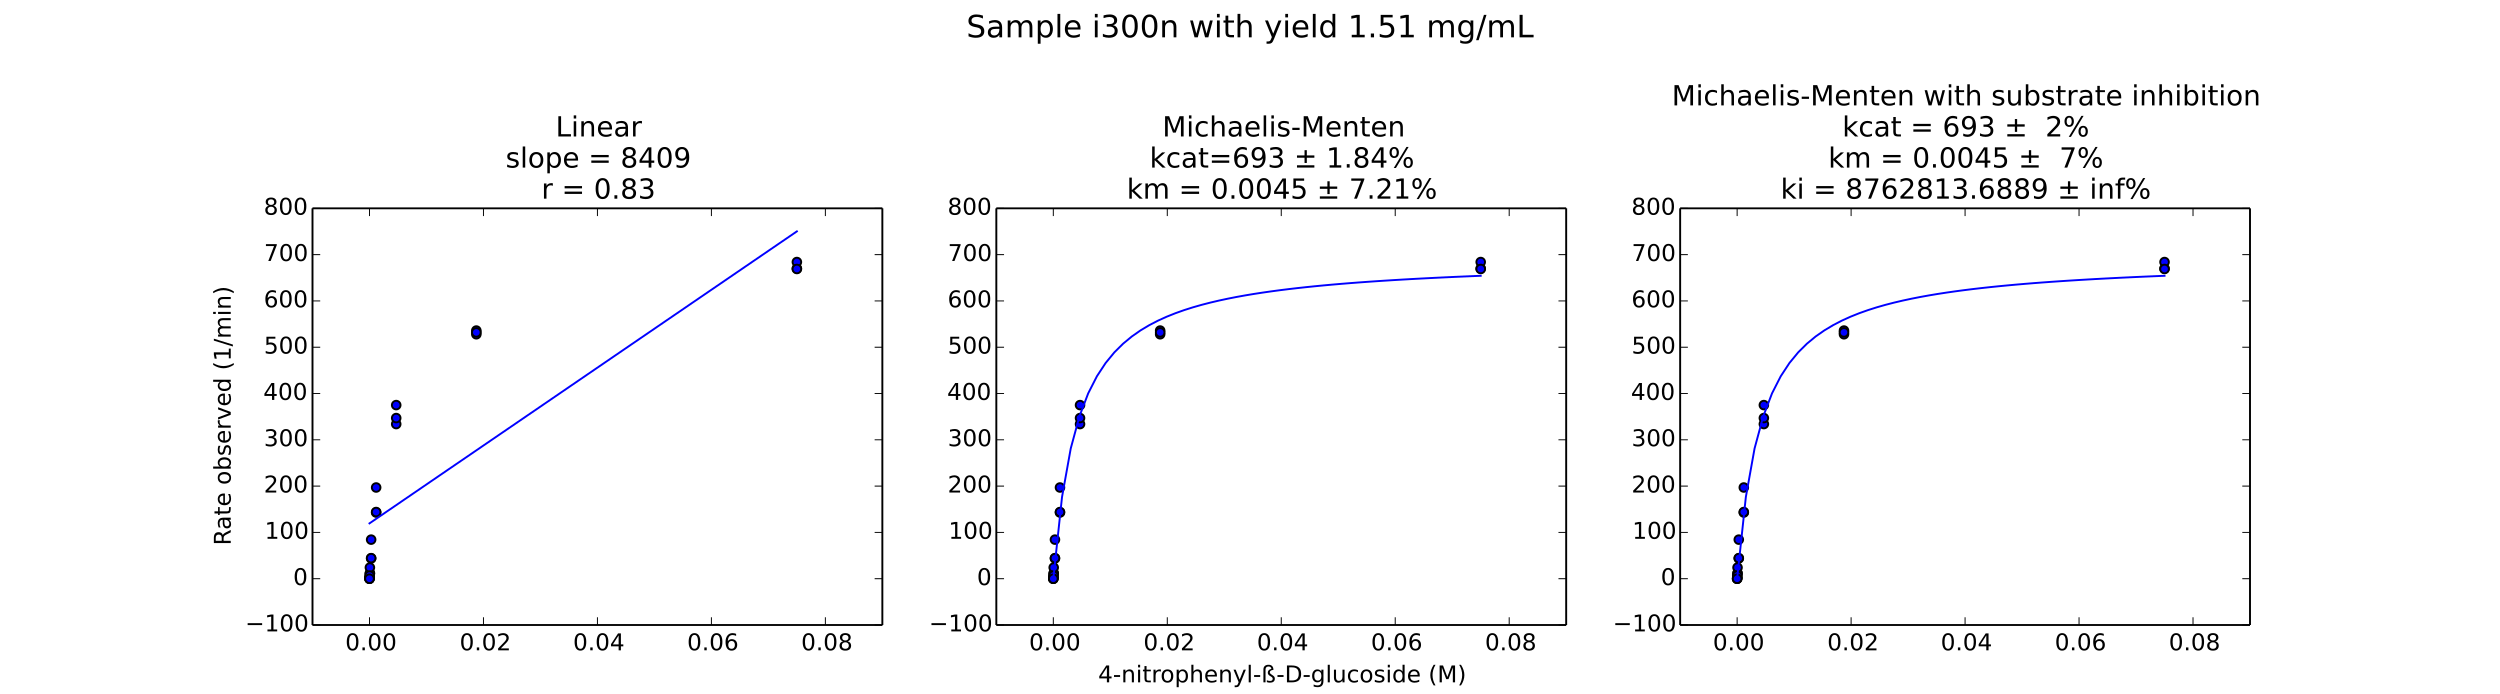<?xml version="1.0" encoding="utf-8" standalone="no"?>
<!DOCTYPE svg PUBLIC "-//W3C//DTD SVG 1.1//EN"
  "http://www.w3.org/Graphics/SVG/1.1/DTD/svg11.dtd">
<!-- Created with matplotlib (http://matplotlib.org/) -->
<svg height="360pt" version="1.1" viewBox="0 0 1296 360" width="1296pt" xmlns="http://www.w3.org/2000/svg" xmlns:xlink="http://www.w3.org/1999/xlink">
 <defs>
  <style type="text/css">
*{stroke-linecap:butt;stroke-linejoin:round;}
  </style>
 </defs>
 <g id="figure_1">
  <g id="patch_1">
   <path d="
M0 360
L1296 360
L1296 0
L0 0
z
" style="fill:#ffffff;"/>
  </g>
  <g id="axes_1">
   <g id="patch_2">
    <path d="
M162 324
L457.412 324
L457.412 108
L162 108
z
" style="fill:#ffffff;"/>
   </g>
   <g id="PathCollection_1">
    <defs>
     <path d="
M0 2.236
C0.593 2.236 1.162 2 1.581 1.581
C2 1.162 2.236 0.593 2.236 0
C2.236 -0.593 2 -1.162 1.581 -1.581
C1.162 -2 0.593 -2.236 0 -2.236
C-0.593 -2.236 -1.162 -2 -1.581 -1.581
C-2 -1.162 -2.236 -0.593 -2.236 0
C-2.236 0.593 -2 1.162 -1.581 1.581
C-1.162 2 -0.593 2.236 0 2.236
z
" id="C0_0_919e3f95db"/>
    </defs>
    <g clip-path="url(#p90b2baffd9)">
     <use style="fill:#0000ff;stroke:#000000;" x="413.1" xlink:href="#C0_0_919e3f95db" y="139.2"/>
    </g>
    <g clip-path="url(#p90b2baffd9)">
     <use style="fill:#0000ff;stroke:#000000;" x="246.931" xlink:href="#C0_0_919e3f95db" y="171.36"/>
    </g>
    <g clip-path="url(#p90b2baffd9)">
     <use style="fill:#0000ff;stroke:#000000;" x="205.396" xlink:href="#C0_0_919e3f95db" y="219.84"/>
    </g>
    <g clip-path="url(#p90b2baffd9)">
     <use style="fill:#0000ff;stroke:#000000;" x="194.997" xlink:href="#C0_0_919e3f95db" y="265.68"/>
    </g>
    <g clip-path="url(#p90b2baffd9)">
     <use style="fill:#0000ff;stroke:#000000;" x="192.398" xlink:href="#C0_0_919e3f95db" y="289.464"/>
    </g>
    <g clip-path="url(#p90b2baffd9)">
     <use style="fill:#0000ff;stroke:#000000;" x="191.748" xlink:href="#C0_0_919e3f95db" y="297.312"/>
    </g>
    <g clip-path="url(#p90b2baffd9)">
     <use style="fill:#0000ff;stroke:#000000;" x="191.6" xlink:href="#C0_0_919e3f95db" y="299.321"/>
    </g>
    <g clip-path="url(#p90b2baffd9)">
     <use style="fill:#0000ff;stroke:#000000;" x="191.541" xlink:href="#C0_0_919e3f95db" y="300.0"/>
    </g>
    <g clip-path="url(#p90b2baffd9)">
     <use style="fill:#0000ff;stroke:#000000;" x="413.1" xlink:href="#C0_0_919e3f95db" y="135.84"/>
    </g>
    <g clip-path="url(#p90b2baffd9)">
     <use style="fill:#0000ff;stroke:#000000;" x="246.931" xlink:href="#C0_0_919e3f95db" y="173.28"/>
    </g>
    <g clip-path="url(#p90b2baffd9)">
     <use style="fill:#0000ff;stroke:#000000;" x="205.396" xlink:href="#C0_0_919e3f95db" y="216.72"/>
    </g>
    <g clip-path="url(#p90b2baffd9)">
     <use style="fill:#0000ff;stroke:#000000;" x="194.997" xlink:href="#C0_0_919e3f95db" y="265.44"/>
    </g>
    <g clip-path="url(#p90b2baffd9)">
     <use style="fill:#0000ff;stroke:#000000;" x="192.398" xlink:href="#C0_0_919e3f95db" y="289.344"/>
    </g>
    <g clip-path="url(#p90b2baffd9)">
     <use style="fill:#0000ff;stroke:#000000;" x="191.748" xlink:href="#C0_0_919e3f95db" y="297.168"/>
    </g>
    <g clip-path="url(#p90b2baffd9)">
     <use style="fill:#0000ff;stroke:#000000;" x="191.6" xlink:href="#C0_0_919e3f95db" y="299.27"/>
    </g>
    <g clip-path="url(#p90b2baffd9)">
     <use style="fill:#0000ff;stroke:#000000;" x="191.541" xlink:href="#C0_0_919e3f95db" y="300.0"/>
    </g>
    <g clip-path="url(#p90b2baffd9)">
     <use style="fill:#0000ff;stroke:#000000;" x="413.1" xlink:href="#C0_0_919e3f95db" y="139.44"/>
    </g>
    <g clip-path="url(#p90b2baffd9)">
     <use style="fill:#0000ff;stroke:#000000;" x="246.931" xlink:href="#C0_0_919e3f95db" y="172.32"/>
    </g>
    <g clip-path="url(#p90b2baffd9)">
     <use style="fill:#0000ff;stroke:#000000;" x="205.396" xlink:href="#C0_0_919e3f95db" y="210.0"/>
    </g>
    <g clip-path="url(#p90b2baffd9)">
     <use style="fill:#0000ff;stroke:#000000;" x="194.997" xlink:href="#C0_0_919e3f95db" y="252.72"/>
    </g>
    <g clip-path="url(#p90b2baffd9)">
     <use style="fill:#0000ff;stroke:#000000;" x="192.398" xlink:href="#C0_0_919e3f95db" y="279.744"/>
    </g>
    <g clip-path="url(#p90b2baffd9)">
     <use style="fill:#0000ff;stroke:#000000;" x="191.748" xlink:href="#C0_0_919e3f95db" y="294.216"/>
    </g>
    <g clip-path="url(#p90b2baffd9)">
     <use style="fill:#0000ff;stroke:#000000;" x="191.6" xlink:href="#C0_0_919e3f95db" y="298.409"/>
    </g>
    <g clip-path="url(#p90b2baffd9)">
     <use style="fill:#0000ff;stroke:#000000;" x="191.541" xlink:href="#C0_0_919e3f95db" y="300.0"/>
    </g>
   </g>
   <g id="line2d_1">
    <path clip-path="url(#p90b2baffd9)" d="
M191.541 271.312
L196.063 268.223
L200.584 265.134
L205.106 262.045
L209.628 258.956
L214.149 255.867
L218.671 252.778
L223.192 249.688
L227.714 246.599
L232.236 243.51
L236.757 240.421
L241.279 237.332
L245.8 234.243
L250.322 231.154
L254.844 228.065
L259.365 224.976
L263.887 221.887
L268.409 218.797
L272.93 215.708
L277.452 212.619
L281.973 209.53
L286.495 206.441
L291.017 203.352
L295.538 200.263
L300.06 197.174
L304.581 194.085
L309.103 190.996
L313.625 187.906
L318.146 184.817
L322.668 181.728
L327.189 178.639
L331.711 175.55
L336.233 172.461
L340.754 169.372
L345.276 166.283
L349.797 163.194
L354.319 160.105
L358.841 157.015
L363.362 153.926
L367.884 150.837
L372.406 147.748
L376.927 144.659
L381.449 141.57
L385.97 138.481
L390.492 135.392
L395.014 132.303
L399.535 129.214
L404.057 126.124
L408.578 123.035
L413.1 119.946" style="fill:none;stroke:#0000ff;stroke-linecap:square;"/>
   </g>
   <g id="matplotlib.axis_1">
    <g id="xtick_1">
     <g id="line2d_2">
      <defs>
       <path d="
M0 0
L0 -4" id="mc7db9fdffb" style="stroke:#000000;stroke-width:0.5;"/>
      </defs>
      <g>
       <use style="stroke:#000000;stroke-width:0.5;" x="191.541" xlink:href="#mc7db9fdffb" y="324.0"/>
      </g>
     </g>
     <g id="line2d_3">
      <defs>
       <path d="
M0 0
L0 4" id="m5a7d422ac3" style="stroke:#000000;stroke-width:0.5;"/>
      </defs>
      <g>
       <use style="stroke:#000000;stroke-width:0.5;" x="191.541" xlink:href="#m5a7d422ac3" y="108.0"/>
      </g>
     </g>
     <g id="text_1">
      <!-- 0.00 -->
      <defs>
       <path d="
M10.688 12.406
L21 12.406
L21 0
L10.688 0
z
" id="BitstreamVeraSans-Roman-2e"/>
       <path d="
M31.781 66.406
Q24.172 66.406 20.328 58.906
Q16.5 51.422 16.5 36.375
Q16.5 21.391 20.328 13.891
Q24.172 6.391 31.781 6.391
Q39.453 6.391 43.281 13.891
Q47.125 21.391 47.125 36.375
Q47.125 51.422 43.281 58.906
Q39.453 66.406 31.781 66.406
M31.781 74.219
Q44.047 74.219 50.516 64.516
Q56.984 54.828 56.984 36.375
Q56.984 17.969 50.516 8.266
Q44.047 -1.422 31.781 -1.422
Q19.531 -1.422 13.062 8.266
Q6.594 17.969 6.594 36.375
Q6.594 54.828 13.062 64.516
Q19.531 74.219 31.781 74.219" id="BitstreamVeraSans-Roman-30"/>
      </defs>
      <g transform="translate(178.976 337.118)scale(0.12 -0.12)">
       <use xlink:href="#BitstreamVeraSans-Roman-30"/>
       <use x="63.623" xlink:href="#BitstreamVeraSans-Roman-2e"/>
       <use x="95.41" xlink:href="#BitstreamVeraSans-Roman-30"/>
       <use x="159.033" xlink:href="#BitstreamVeraSans-Roman-30"/>
      </g>
     </g>
    </g>
    <g id="xtick_2">
     <g id="line2d_4">
      <g>
       <use style="stroke:#000000;stroke-width:0.5;" x="250.624" xlink:href="#mc7db9fdffb" y="324.0"/>
      </g>
     </g>
     <g id="line2d_5">
      <g>
       <use style="stroke:#000000;stroke-width:0.5;" x="250.624" xlink:href="#m5a7d422ac3" y="108.0"/>
      </g>
     </g>
     <g id="text_2">
      <!-- 0.02 -->
      <defs>
       <path d="
M19.188 8.297
L53.609 8.297
L53.609 0
L7.328 0
L7.328 8.297
Q12.938 14.109 22.625 23.891
Q32.328 33.688 34.812 36.531
Q39.547 41.844 41.422 45.531
Q43.312 49.219 43.312 52.781
Q43.312 58.594 39.234 62.25
Q35.156 65.922 28.609 65.922
Q23.969 65.922 18.812 64.312
Q13.672 62.703 7.812 59.422
L7.812 69.391
Q13.766 71.781 18.938 73
Q24.125 74.219 28.422 74.219
Q39.75 74.219 46.484 68.547
Q53.219 62.891 53.219 53.422
Q53.219 48.922 51.531 44.891
Q49.859 40.875 45.406 35.406
Q44.188 33.984 37.641 27.219
Q31.109 20.453 19.188 8.297" id="BitstreamVeraSans-Roman-32"/>
      </defs>
      <g transform="translate(238.261 337.118)scale(0.12 -0.12)">
       <use xlink:href="#BitstreamVeraSans-Roman-30"/>
       <use x="63.623" xlink:href="#BitstreamVeraSans-Roman-2e"/>
       <use x="95.41" xlink:href="#BitstreamVeraSans-Roman-30"/>
       <use x="159.033" xlink:href="#BitstreamVeraSans-Roman-32"/>
      </g>
     </g>
    </g>
    <g id="xtick_3">
     <g id="line2d_6">
      <g>
       <use style="stroke:#000000;stroke-width:0.5;" x="309.706" xlink:href="#mc7db9fdffb" y="324.0"/>
      </g>
     </g>
     <g id="line2d_7">
      <g>
       <use style="stroke:#000000;stroke-width:0.5;" x="309.706" xlink:href="#m5a7d422ac3" y="108.0"/>
      </g>
     </g>
     <g id="text_3">
      <!-- 0.04 -->
      <defs>
       <path d="
M37.797 64.312
L12.891 25.391
L37.797 25.391
z

M35.203 72.906
L47.609 72.906
L47.609 25.391
L58.016 25.391
L58.016 17.188
L47.609 17.188
L47.609 0
L37.797 0
L37.797 17.188
L4.891 17.188
L4.891 26.703
z
" id="BitstreamVeraSans-Roman-34"/>
      </defs>
      <g transform="translate(297.079 337.118)scale(0.12 -0.12)">
       <use xlink:href="#BitstreamVeraSans-Roman-30"/>
       <use x="63.623" xlink:href="#BitstreamVeraSans-Roman-2e"/>
       <use x="95.41" xlink:href="#BitstreamVeraSans-Roman-30"/>
       <use x="159.033" xlink:href="#BitstreamVeraSans-Roman-34"/>
      </g>
     </g>
    </g>
    <g id="xtick_4">
     <g id="line2d_8">
      <g>
       <use style="stroke:#000000;stroke-width:0.5;" x="368.788" xlink:href="#mc7db9fdffb" y="324.0"/>
      </g>
     </g>
     <g id="line2d_9">
      <g>
       <use style="stroke:#000000;stroke-width:0.5;" x="368.788" xlink:href="#m5a7d422ac3" y="108.0"/>
      </g>
     </g>
     <g id="text_4">
      <!-- 0.06 -->
      <defs>
       <path d="
M33.016 40.375
Q26.375 40.375 22.484 35.828
Q18.609 31.297 18.609 23.391
Q18.609 15.531 22.484 10.953
Q26.375 6.391 33.016 6.391
Q39.656 6.391 43.531 10.953
Q47.406 15.531 47.406 23.391
Q47.406 31.297 43.531 35.828
Q39.656 40.375 33.016 40.375
M52.594 71.297
L52.594 62.312
Q48.875 64.062 45.094 64.984
Q41.312 65.922 37.594 65.922
Q27.828 65.922 22.672 59.328
Q17.531 52.734 16.797 39.406
Q19.672 43.656 24.016 45.922
Q28.375 48.188 33.594 48.188
Q44.578 48.188 50.953 41.516
Q57.328 34.859 57.328 23.391
Q57.328 12.156 50.688 5.359
Q44.047 -1.422 33.016 -1.422
Q20.359 -1.422 13.672 8.266
Q6.984 17.969 6.984 36.375
Q6.984 53.656 15.188 63.938
Q23.391 74.219 37.203 74.219
Q40.922 74.219 44.703 73.484
Q48.484 72.75 52.594 71.297" id="BitstreamVeraSans-Roman-36"/>
      </defs>
      <g transform="translate(356.202 337.118)scale(0.12 -0.12)">
       <use xlink:href="#BitstreamVeraSans-Roman-30"/>
       <use x="63.623" xlink:href="#BitstreamVeraSans-Roman-2e"/>
       <use x="95.41" xlink:href="#BitstreamVeraSans-Roman-30"/>
       <use x="159.033" xlink:href="#BitstreamVeraSans-Roman-36"/>
      </g>
     </g>
    </g>
    <g id="xtick_5">
     <g id="line2d_10">
      <g>
       <use style="stroke:#000000;stroke-width:0.5;" x="427.871" xlink:href="#mc7db9fdffb" y="324.0"/>
      </g>
     </g>
     <g id="line2d_11">
      <g>
       <use style="stroke:#000000;stroke-width:0.5;" x="427.871" xlink:href="#m5a7d422ac3" y="108.0"/>
      </g>
     </g>
     <g id="text_5">
      <!-- 0.08 -->
      <defs>
       <path d="
M31.781 34.625
Q24.75 34.625 20.719 30.859
Q16.703 27.094 16.703 20.516
Q16.703 13.922 20.719 10.156
Q24.75 6.391 31.781 6.391
Q38.812 6.391 42.859 10.172
Q46.922 13.969 46.922 20.516
Q46.922 27.094 42.891 30.859
Q38.875 34.625 31.781 34.625
M21.922 38.812
Q15.578 40.375 12.031 44.719
Q8.5 49.078 8.5 55.328
Q8.5 64.062 14.719 69.141
Q20.953 74.219 31.781 74.219
Q42.672 74.219 48.875 69.141
Q55.078 64.062 55.078 55.328
Q55.078 49.078 51.531 44.719
Q48 40.375 41.703 38.812
Q48.828 37.156 52.797 32.312
Q56.781 27.484 56.781 20.516
Q56.781 9.906 50.312 4.234
Q43.844 -1.422 31.781 -1.422
Q19.734 -1.422 13.25 4.234
Q6.781 9.906 6.781 20.516
Q6.781 27.484 10.781 32.312
Q14.797 37.156 21.922 38.812
M18.312 54.391
Q18.312 48.734 21.844 45.562
Q25.391 42.391 31.781 42.391
Q38.141 42.391 41.719 45.562
Q45.312 48.734 45.312 54.391
Q45.312 60.062 41.719 63.234
Q38.141 66.406 31.781 66.406
Q25.391 66.406 21.844 63.234
Q18.312 60.062 18.312 54.391" id="BitstreamVeraSans-Roman-38"/>
      </defs>
      <g transform="translate(415.317 337.118)scale(0.12 -0.12)">
       <use xlink:href="#BitstreamVeraSans-Roman-30"/>
       <use x="63.623" xlink:href="#BitstreamVeraSans-Roman-2e"/>
       <use x="95.41" xlink:href="#BitstreamVeraSans-Roman-30"/>
       <use x="159.033" xlink:href="#BitstreamVeraSans-Roman-38"/>
      </g>
     </g>
    </g>
   </g>
   <g id="matplotlib.axis_2">
    <g id="ytick_1">
     <g id="line2d_12">
      <defs>
       <path d="
M0 0
L4 0" id="md7965d1ba0" style="stroke:#000000;stroke-width:0.5;"/>
      </defs>
      <g>
       <use style="stroke:#000000;stroke-width:0.5;" x="162.0" xlink:href="#md7965d1ba0" y="324.0"/>
      </g>
     </g>
     <g id="line2d_13">
      <defs>
       <path d="
M0 0
L-4 0" id="md9a1c1a7cd" style="stroke:#000000;stroke-width:0.5;"/>
      </defs>
      <g>
       <use style="stroke:#000000;stroke-width:0.5;" x="457.412" xlink:href="#md9a1c1a7cd" y="324.0"/>
      </g>
     </g>
     <g id="text_6">
      <!-- −100 -->
      <defs>
       <path d="
M12.406 8.297
L28.516 8.297
L28.516 63.922
L10.984 60.406
L10.984 69.391
L28.422 72.906
L38.281 72.906
L38.281 8.297
L54.391 8.297
L54.391 0
L12.406 0
z
" id="BitstreamVeraSans-Roman-31"/>
       <path d="
M10.594 35.5
L73.188 35.5
L73.188 27.203
L10.594 27.203
z
" id="BitstreamVeraSans-Roman-2212"/>
      </defs>
      <g transform="translate(127.108 327.311)scale(0.12 -0.12)">
       <use xlink:href="#BitstreamVeraSans-Roman-2212"/>
       <use x="83.789" xlink:href="#BitstreamVeraSans-Roman-31"/>
       <use x="147.412" xlink:href="#BitstreamVeraSans-Roman-30"/>
       <use x="211.035" xlink:href="#BitstreamVeraSans-Roman-30"/>
      </g>
     </g>
    </g>
    <g id="ytick_2">
     <g id="line2d_14">
      <g>
       <use style="stroke:#000000;stroke-width:0.5;" x="162.0" xlink:href="#md7965d1ba0" y="300.0"/>
      </g>
     </g>
     <g id="line2d_15">
      <g>
       <use style="stroke:#000000;stroke-width:0.5;" x="457.412" xlink:href="#md9a1c1a7cd" y="300.0"/>
      </g>
     </g>
     <g id="text_7">
      <!-- 0 -->
      <g transform="translate(151.953 303.311)scale(0.12 -0.12)">
       <use xlink:href="#BitstreamVeraSans-Roman-30"/>
      </g>
     </g>
    </g>
    <g id="ytick_3">
     <g id="line2d_16">
      <g>
       <use style="stroke:#000000;stroke-width:0.5;" x="162.0" xlink:href="#md7965d1ba0" y="276.0"/>
      </g>
     </g>
     <g id="line2d_17">
      <g>
       <use style="stroke:#000000;stroke-width:0.5;" x="457.412" xlink:href="#md9a1c1a7cd" y="276.0"/>
      </g>
     </g>
     <g id="text_8">
      <!-- 100 -->
      <g transform="translate(137.21 279.311)scale(0.12 -0.12)">
       <use xlink:href="#BitstreamVeraSans-Roman-31"/>
       <use x="63.623" xlink:href="#BitstreamVeraSans-Roman-30"/>
       <use x="127.246" xlink:href="#BitstreamVeraSans-Roman-30"/>
      </g>
     </g>
    </g>
    <g id="ytick_4">
     <g id="line2d_18">
      <g>
       <use style="stroke:#000000;stroke-width:0.5;" x="162.0" xlink:href="#md7965d1ba0" y="252.0"/>
      </g>
     </g>
     <g id="line2d_19">
      <g>
       <use style="stroke:#000000;stroke-width:0.5;" x="457.412" xlink:href="#md9a1c1a7cd" y="252.0"/>
      </g>
     </g>
     <g id="text_9">
      <!-- 200 -->
      <g transform="translate(136.771 255.311)scale(0.12 -0.12)">
       <use xlink:href="#BitstreamVeraSans-Roman-32"/>
       <use x="63.623" xlink:href="#BitstreamVeraSans-Roman-30"/>
       <use x="127.246" xlink:href="#BitstreamVeraSans-Roman-30"/>
      </g>
     </g>
    </g>
    <g id="ytick_5">
     <g id="line2d_20">
      <g>
       <use style="stroke:#000000;stroke-width:0.5;" x="162.0" xlink:href="#md7965d1ba0" y="228.0"/>
      </g>
     </g>
     <g id="line2d_21">
      <g>
       <use style="stroke:#000000;stroke-width:0.5;" x="457.412" xlink:href="#md9a1c1a7cd" y="228.0"/>
      </g>
     </g>
     <g id="text_10">
      <!-- 300 -->
      <defs>
       <path d="
M40.578 39.312
Q47.656 37.797 51.625 33
Q55.609 28.219 55.609 21.188
Q55.609 10.406 48.188 4.484
Q40.766 -1.422 27.094 -1.422
Q22.516 -1.422 17.656 -0.516
Q12.797 0.391 7.625 2.203
L7.625 11.719
Q11.719 9.328 16.594 8.109
Q21.484 6.891 26.812 6.891
Q36.078 6.891 40.938 10.547
Q45.797 14.203 45.797 21.188
Q45.797 27.641 41.281 31.266
Q36.766 34.906 28.719 34.906
L20.219 34.906
L20.219 43.016
L29.109 43.016
Q36.375 43.016 40.234 45.922
Q44.094 48.828 44.094 54.297
Q44.094 59.906 40.109 62.906
Q36.141 65.922 28.719 65.922
Q24.656 65.922 20.016 65.031
Q15.375 64.156 9.812 62.312
L9.812 71.094
Q15.438 72.656 20.344 73.438
Q25.25 74.219 29.594 74.219
Q40.828 74.219 47.359 69.109
Q53.906 64.016 53.906 55.328
Q53.906 49.266 50.438 45.094
Q46.969 40.922 40.578 39.312" id="BitstreamVeraSans-Roman-33"/>
      </defs>
      <g transform="translate(136.807 231.311)scale(0.12 -0.12)">
       <use xlink:href="#BitstreamVeraSans-Roman-33"/>
       <use x="63.623" xlink:href="#BitstreamVeraSans-Roman-30"/>
       <use x="127.246" xlink:href="#BitstreamVeraSans-Roman-30"/>
      </g>
     </g>
    </g>
    <g id="ytick_6">
     <g id="line2d_22">
      <g>
       <use style="stroke:#000000;stroke-width:0.5;" x="162.0" xlink:href="#md7965d1ba0" y="204.0"/>
      </g>
     </g>
     <g id="line2d_23">
      <g>
       <use style="stroke:#000000;stroke-width:0.5;" x="457.412" xlink:href="#md9a1c1a7cd" y="204.0"/>
      </g>
     </g>
     <g id="text_11">
      <!-- 400 -->
      <g transform="translate(136.479 207.311)scale(0.12 -0.12)">
       <use xlink:href="#BitstreamVeraSans-Roman-34"/>
       <use x="63.623" xlink:href="#BitstreamVeraSans-Roman-30"/>
       <use x="127.246" xlink:href="#BitstreamVeraSans-Roman-30"/>
      </g>
     </g>
    </g>
    <g id="ytick_7">
     <g id="line2d_24">
      <g>
       <use style="stroke:#000000;stroke-width:0.5;" x="162.0" xlink:href="#md7965d1ba0" y="180.0"/>
      </g>
     </g>
     <g id="line2d_25">
      <g>
       <use style="stroke:#000000;stroke-width:0.5;" x="457.412" xlink:href="#md9a1c1a7cd" y="180.0"/>
      </g>
     </g>
     <g id="text_12">
      <!-- 500 -->
      <defs>
       <path d="
M10.797 72.906
L49.516 72.906
L49.516 64.594
L19.828 64.594
L19.828 46.734
Q21.969 47.469 24.109 47.828
Q26.266 48.188 28.422 48.188
Q40.625 48.188 47.75 41.5
Q54.891 34.812 54.891 23.391
Q54.891 11.625 47.562 5.094
Q40.234 -1.422 26.906 -1.422
Q22.312 -1.422 17.547 -0.641
Q12.797 0.141 7.719 1.703
L7.719 11.625
Q12.109 9.234 16.797 8.062
Q21.484 6.891 26.703 6.891
Q35.156 6.891 40.078 11.328
Q45.016 15.766 45.016 23.391
Q45.016 31 40.078 35.438
Q35.156 39.891 26.703 39.891
Q22.75 39.891 18.812 39.016
Q14.891 38.141 10.797 36.281
z
" id="BitstreamVeraSans-Roman-35"/>
      </defs>
      <g transform="translate(136.818 183.311)scale(0.12 -0.12)">
       <use xlink:href="#BitstreamVeraSans-Roman-35"/>
       <use x="63.623" xlink:href="#BitstreamVeraSans-Roman-30"/>
       <use x="127.246" xlink:href="#BitstreamVeraSans-Roman-30"/>
      </g>
     </g>
    </g>
    <g id="ytick_8">
     <g id="line2d_26">
      <g>
       <use style="stroke:#000000;stroke-width:0.5;" x="162.0" xlink:href="#md7965d1ba0" y="156.0"/>
      </g>
     </g>
     <g id="line2d_27">
      <g>
       <use style="stroke:#000000;stroke-width:0.5;" x="457.412" xlink:href="#md9a1c1a7cd" y="156.0"/>
      </g>
     </g>
     <g id="text_13">
      <!-- 600 -->
      <g transform="translate(136.73 159.311)scale(0.12 -0.12)">
       <use xlink:href="#BitstreamVeraSans-Roman-36"/>
       <use x="63.623" xlink:href="#BitstreamVeraSans-Roman-30"/>
       <use x="127.246" xlink:href="#BitstreamVeraSans-Roman-30"/>
      </g>
     </g>
    </g>
    <g id="ytick_9">
     <g id="line2d_28">
      <g>
       <use style="stroke:#000000;stroke-width:0.5;" x="162.0" xlink:href="#md7965d1ba0" y="132.0"/>
      </g>
     </g>
     <g id="line2d_29">
      <g>
       <use style="stroke:#000000;stroke-width:0.5;" x="457.412" xlink:href="#md9a1c1a7cd" y="132.0"/>
      </g>
     </g>
     <g id="text_14">
      <!-- 700 -->
      <defs>
       <path d="
M8.203 72.906
L55.078 72.906
L55.078 68.703
L28.609 0
L18.312 0
L43.219 64.594
L8.203 64.594
z
" id="BitstreamVeraSans-Roman-37"/>
      </defs>
      <g transform="translate(136.876 135.311)scale(0.12 -0.12)">
       <use xlink:href="#BitstreamVeraSans-Roman-37"/>
       <use x="63.623" xlink:href="#BitstreamVeraSans-Roman-30"/>
       <use x="127.246" xlink:href="#BitstreamVeraSans-Roman-30"/>
      </g>
     </g>
    </g>
    <g id="ytick_10">
     <g id="line2d_30">
      <g>
       <use style="stroke:#000000;stroke-width:0.5;" x="162.0" xlink:href="#md7965d1ba0" y="108.0"/>
      </g>
     </g>
     <g id="line2d_31">
      <g>
       <use style="stroke:#000000;stroke-width:0.5;" x="457.412" xlink:href="#md9a1c1a7cd" y="108.0"/>
      </g>
     </g>
     <g id="text_15">
      <!-- 800 -->
      <g transform="translate(136.706 111.311)scale(0.12 -0.12)">
       <use xlink:href="#BitstreamVeraSans-Roman-38"/>
       <use x="63.623" xlink:href="#BitstreamVeraSans-Roman-30"/>
       <use x="127.246" xlink:href="#BitstreamVeraSans-Roman-30"/>
      </g>
     </g>
    </g>
    <g id="text_16">
     <!-- Rate observed (1/min) -->
     <defs>
      <path d="
M8.016 75.875
L15.828 75.875
Q23.141 64.359 26.781 53.312
Q30.422 42.281 30.422 31.391
Q30.422 20.453 26.781 9.375
Q23.141 -1.703 15.828 -13.188
L8.016 -13.188
Q14.5 -2 17.703 9.062
Q20.906 20.125 20.906 31.391
Q20.906 42.672 17.703 53.656
Q14.5 64.656 8.016 75.875" id="BitstreamVeraSans-Roman-29"/>
      <path d="
M44.281 53.078
L44.281 44.578
Q40.484 46.531 36.375 47.5
Q32.281 48.484 27.875 48.484
Q21.188 48.484 17.844 46.438
Q14.5 44.391 14.5 40.281
Q14.5 37.156 16.891 35.375
Q19.281 33.594 26.516 31.984
L29.594 31.297
Q39.156 29.25 43.188 25.516
Q47.219 21.781 47.219 15.094
Q47.219 7.469 41.188 3.016
Q35.156 -1.422 24.609 -1.422
Q20.219 -1.422 15.453 -0.562
Q10.688 0.297 5.422 2
L5.422 11.281
Q10.406 8.688 15.234 7.391
Q20.062 6.109 24.812 6.109
Q31.156 6.109 34.562 8.281
Q37.984 10.453 37.984 14.406
Q37.984 18.062 35.516 20.016
Q33.062 21.969 24.703 23.781
L21.578 24.516
Q13.234 26.266 9.516 29.906
Q5.812 33.547 5.812 39.891
Q5.812 47.609 11.281 51.797
Q16.75 56 26.812 56
Q31.781 56 36.172 55.266
Q40.578 54.547 44.281 53.078" id="BitstreamVeraSans-Roman-73"/>
      <path d="
M18.312 70.219
L18.312 54.688
L36.812 54.688
L36.812 47.703
L18.312 47.703
L18.312 18.016
Q18.312 11.328 20.141 9.422
Q21.969 7.516 27.594 7.516
L36.812 7.516
L36.812 0
L27.594 0
Q17.188 0 13.234 3.875
Q9.281 7.766 9.281 18.016
L9.281 47.703
L2.688 47.703
L2.688 54.688
L9.281 54.688
L9.281 70.219
z
" id="BitstreamVeraSans-Roman-74"/>
      <path d="
M9.422 54.688
L18.406 54.688
L18.406 0
L9.422 0
z

M9.422 75.984
L18.406 75.984
L18.406 64.594
L9.422 64.594
z
" id="BitstreamVeraSans-Roman-69"/>
      <path d="
M25.391 72.906
L33.688 72.906
L8.297 -9.281
L0 -9.281
z
" id="BitstreamVeraSans-Roman-2f"/>
      <path d="
M45.406 46.391
L45.406 75.984
L54.391 75.984
L54.391 0
L45.406 0
L45.406 8.203
Q42.578 3.328 38.25 0.953
Q33.938 -1.422 27.875 -1.422
Q17.969 -1.422 11.734 6.484
Q5.516 14.406 5.516 27.297
Q5.516 40.188 11.734 48.094
Q17.969 56 27.875 56
Q33.938 56 38.25 53.625
Q42.578 51.266 45.406 46.391
M14.797 27.297
Q14.797 17.391 18.875 11.75
Q22.953 6.109 30.078 6.109
Q37.203 6.109 41.297 11.75
Q45.406 17.391 45.406 27.297
Q45.406 37.203 41.297 42.844
Q37.203 48.484 30.078 48.484
Q22.953 48.484 18.875 42.844
Q14.797 37.203 14.797 27.297" id="BitstreamVeraSans-Roman-64"/>
      <path d="
M31 75.875
Q24.469 64.656 21.281 53.656
Q18.109 42.672 18.109 31.391
Q18.109 20.125 21.312 9.062
Q24.516 -2 31 -13.188
L23.188 -13.188
Q15.875 -1.703 12.234 9.375
Q8.594 20.453 8.594 31.391
Q8.594 42.281 12.203 53.312
Q15.828 64.359 23.188 75.875
z
" id="BitstreamVeraSans-Roman-28"/>
      <path d="
M54.891 33.016
L54.891 0
L45.906 0
L45.906 32.719
Q45.906 40.484 42.875 44.328
Q39.844 48.188 33.797 48.188
Q26.516 48.188 22.312 43.547
Q18.109 38.922 18.109 30.906
L18.109 0
L9.078 0
L9.078 54.688
L18.109 54.688
L18.109 46.188
Q21.344 51.125 25.703 53.562
Q30.078 56 35.797 56
Q45.219 56 50.047 50.172
Q54.891 44.344 54.891 33.016" id="BitstreamVeraSans-Roman-6e"/>
      <path d="
M34.281 27.484
Q23.391 27.484 19.188 25
Q14.984 22.516 14.984 16.5
Q14.984 11.719 18.141 8.906
Q21.297 6.109 26.703 6.109
Q34.188 6.109 38.703 11.406
Q43.219 16.703 43.219 25.484
L43.219 27.484
z

M52.203 31.203
L52.203 0
L43.219 0
L43.219 8.297
Q40.141 3.328 35.547 0.953
Q30.953 -1.422 24.312 -1.422
Q15.922 -1.422 10.953 3.297
Q6 8.016 6 15.922
Q6 25.141 12.172 29.828
Q18.359 34.516 30.609 34.516
L43.219 34.516
L43.219 35.406
Q43.219 41.609 39.141 45
Q35.062 48.391 27.688 48.391
Q23 48.391 18.547 47.266
Q14.109 46.141 10.016 43.891
L10.016 52.203
Q14.938 54.109 19.578 55.047
Q24.219 56 28.609 56
Q40.484 56 46.344 49.844
Q52.203 43.703 52.203 31.203" id="BitstreamVeraSans-Roman-61"/>
      <path d="
M44.391 34.188
Q47.562 33.109 50.562 29.594
Q53.562 26.078 56.594 19.922
L66.609 0
L56 0
L46.688 18.703
Q43.062 26.031 39.672 28.422
Q36.281 30.812 30.422 30.812
L19.672 30.812
L19.672 0
L9.812 0
L9.812 72.906
L32.078 72.906
Q44.578 72.906 50.734 67.672
Q56.891 62.453 56.891 51.906
Q56.891 45.016 53.688 40.469
Q50.484 35.938 44.391 34.188
M19.672 64.797
L19.672 38.922
L32.078 38.922
Q39.203 38.922 42.844 42.219
Q46.484 45.516 46.484 51.906
Q46.484 58.297 42.844 61.547
Q39.203 64.797 32.078 64.797
z
" id="BitstreamVeraSans-Roman-52"/>
      <path id="BitstreamVeraSans-Roman-20"/>
      <path d="
M56.203 29.594
L56.203 25.203
L14.891 25.203
Q15.484 15.922 20.484 11.062
Q25.484 6.203 34.422 6.203
Q39.594 6.203 44.453 7.469
Q49.312 8.734 54.109 11.281
L54.109 2.781
Q49.266 0.734 44.188 -0.344
Q39.109 -1.422 33.891 -1.422
Q20.797 -1.422 13.156 6.188
Q5.516 13.812 5.516 26.812
Q5.516 40.234 12.766 48.109
Q20.016 56 32.328 56
Q43.359 56 49.781 48.891
Q56.203 41.797 56.203 29.594
M47.219 32.234
Q47.125 39.594 43.094 43.984
Q39.062 48.391 32.422 48.391
Q24.906 48.391 20.391 44.141
Q15.875 39.891 15.188 32.172
z
" id="BitstreamVeraSans-Roman-65"/>
      <path d="
M30.609 48.391
Q23.391 48.391 19.188 42.75
Q14.984 37.109 14.984 27.297
Q14.984 17.484 19.156 11.844
Q23.344 6.203 30.609 6.203
Q37.797 6.203 41.984 11.859
Q46.188 17.531 46.188 27.297
Q46.188 37.016 41.984 42.703
Q37.797 48.391 30.609 48.391
M30.609 56
Q42.328 56 49.016 48.375
Q55.719 40.766 55.719 27.297
Q55.719 13.875 49.016 6.219
Q42.328 -1.422 30.609 -1.422
Q18.844 -1.422 12.172 6.219
Q5.516 13.875 5.516 27.297
Q5.516 40.766 12.172 48.375
Q18.844 56 30.609 56" id="BitstreamVeraSans-Roman-6f"/>
      <path d="
M2.984 54.688
L12.5 54.688
L29.594 8.797
L46.688 54.688
L56.203 54.688
L35.688 0
L23.484 0
z
" id="BitstreamVeraSans-Roman-76"/>
      <path d="
M52 44.188
Q55.375 50.25 60.062 53.125
Q64.75 56 71.094 56
Q79.641 56 84.281 50.016
Q88.922 44.047 88.922 33.016
L88.922 0
L79.891 0
L79.891 32.719
Q79.891 40.578 77.094 44.375
Q74.312 48.188 68.609 48.188
Q61.625 48.188 57.562 43.547
Q53.516 38.922 53.516 30.906
L53.516 0
L44.484 0
L44.484 32.719
Q44.484 40.625 41.703 44.406
Q38.922 48.188 33.109 48.188
Q26.219 48.188 22.156 43.531
Q18.109 38.875 18.109 30.906
L18.109 0
L9.078 0
L9.078 54.688
L18.109 54.688
L18.109 46.188
Q21.188 51.219 25.484 53.609
Q29.781 56 35.688 56
Q41.656 56 45.828 52.969
Q50 49.953 52 44.188" id="BitstreamVeraSans-Roman-6d"/>
      <path d="
M48.688 27.297
Q48.688 37.203 44.609 42.844
Q40.531 48.484 33.406 48.484
Q26.266 48.484 22.188 42.844
Q18.109 37.203 18.109 27.297
Q18.109 17.391 22.188 11.75
Q26.266 6.109 33.406 6.109
Q40.531 6.109 44.609 11.75
Q48.688 17.391 48.688 27.297
M18.109 46.391
Q20.953 51.266 25.266 53.625
Q29.594 56 35.594 56
Q45.562 56 51.781 48.094
Q58.016 40.188 58.016 27.297
Q58.016 14.406 51.781 6.484
Q45.562 -1.422 35.594 -1.422
Q29.594 -1.422 25.266 0.953
Q20.953 3.328 18.109 8.203
L18.109 0
L9.078 0
L9.078 75.984
L18.109 75.984
z
" id="BitstreamVeraSans-Roman-62"/>
      <path d="
M41.109 46.297
Q39.594 47.172 37.812 47.578
Q36.031 48 33.891 48
Q26.266 48 22.188 43.047
Q18.109 38.094 18.109 28.812
L18.109 0
L9.078 0
L9.078 54.688
L18.109 54.688
L18.109 46.188
Q20.953 51.172 25.484 53.578
Q30.031 56 36.531 56
Q37.453 56 38.578 55.875
Q39.703 55.766 41.062 55.516
z
" id="BitstreamVeraSans-Roman-72"/>
     </defs>
     <g transform="translate(119.612 282.704)rotate(-90.0)scale(0.12 -0.12)">
      <use xlink:href="#BitstreamVeraSans-Roman-52"/>
      <use x="67.232" xlink:href="#BitstreamVeraSans-Roman-61"/>
      <use x="128.512" xlink:href="#BitstreamVeraSans-Roman-74"/>
      <use x="167.721" xlink:href="#BitstreamVeraSans-Roman-65"/>
      <use x="229.244" xlink:href="#BitstreamVeraSans-Roman-20"/>
      <use x="261.031" xlink:href="#BitstreamVeraSans-Roman-6f"/>
      <use x="322.213" xlink:href="#BitstreamVeraSans-Roman-62"/>
      <use x="385.689" xlink:href="#BitstreamVeraSans-Roman-73"/>
      <use x="437.789" xlink:href="#BitstreamVeraSans-Roman-65"/>
      <use x="499.312" xlink:href="#BitstreamVeraSans-Roman-72"/>
      <use x="540.426" xlink:href="#BitstreamVeraSans-Roman-76"/>
      <use x="599.605" xlink:href="#BitstreamVeraSans-Roman-65"/>
      <use x="661.129" xlink:href="#BitstreamVeraSans-Roman-64"/>
      <use x="724.605" xlink:href="#BitstreamVeraSans-Roman-20"/>
      <use x="756.393" xlink:href="#BitstreamVeraSans-Roman-28"/>
      <use x="795.406" xlink:href="#BitstreamVeraSans-Roman-31"/>
      <use x="859.029" xlink:href="#BitstreamVeraSans-Roman-2f"/>
      <use x="892.721" xlink:href="#BitstreamVeraSans-Roman-6d"/>
      <use x="990.133" xlink:href="#BitstreamVeraSans-Roman-69"/>
      <use x="1017.916" xlink:href="#BitstreamVeraSans-Roman-6e"/>
      <use x="1081.295" xlink:href="#BitstreamVeraSans-Roman-29"/>
     </g>
    </g>
   </g>
   <g id="patch_3">
    <path d="
M162 108
L457.412 108" style="fill:none;stroke:#000000;"/>
   </g>
   <g id="patch_4">
    <path d="
M162 324
L162 108" style="fill:none;stroke:#000000;"/>
   </g>
   <g id="patch_5">
    <path d="
M162 324
L457.412 324" style="fill:none;stroke:#000000;"/>
   </g>
   <g id="patch_6">
    <path d="
M457.412 324
L457.412 108" style="fill:none;stroke:#000000;"/>
   </g>
   <g id="text_17">
    <!-- Linear -->
    <defs>
     <path d="
M9.812 72.906
L19.672 72.906
L19.672 8.297
L55.172 8.297
L55.172 0
L9.812 0
z
" id="BitstreamVeraSans-Roman-4c"/>
    </defs>
    <g transform="translate(288.035 70.75)scale(0.144 -0.144)">
     <use xlink:href="#BitstreamVeraSans-Roman-4c"/>
     <use x="55.713" xlink:href="#BitstreamVeraSans-Roman-69"/>
     <use x="83.496" xlink:href="#BitstreamVeraSans-Roman-6e"/>
     <use x="146.875" xlink:href="#BitstreamVeraSans-Roman-65"/>
     <use x="208.398" xlink:href="#BitstreamVeraSans-Roman-61"/>
     <use x="269.678" xlink:href="#BitstreamVeraSans-Roman-72"/>
    </g>
    <!-- slope = 8409 -->
    <defs>
     <path d="
M10.984 1.516
L10.984 10.5
Q14.703 8.734 18.5 7.812
Q22.312 6.891 25.984 6.891
Q35.75 6.891 40.891 13.453
Q46.047 20.016 46.781 33.406
Q43.953 29.203 39.594 26.953
Q35.25 24.703 29.984 24.703
Q19.047 24.703 12.672 31.312
Q6.297 37.938 6.297 49.422
Q6.297 60.641 12.938 67.422
Q19.578 74.219 30.609 74.219
Q43.266 74.219 49.922 64.516
Q56.594 54.828 56.594 36.375
Q56.594 19.141 48.406 8.859
Q40.234 -1.422 26.422 -1.422
Q22.703 -1.422 18.891 -0.688
Q15.094 0.047 10.984 1.516
M30.609 32.422
Q37.25 32.422 41.125 36.953
Q45.016 41.5 45.016 49.422
Q45.016 57.281 41.125 61.844
Q37.25 66.406 30.609 66.406
Q23.969 66.406 20.094 61.844
Q16.219 57.281 16.219 49.422
Q16.219 41.5 20.094 36.953
Q23.969 32.422 30.609 32.422" id="BitstreamVeraSans-Roman-39"/>
     <path d="
M18.109 8.203
L18.109 -20.797
L9.078 -20.797
L9.078 54.688
L18.109 54.688
L18.109 46.391
Q20.953 51.266 25.266 53.625
Q29.594 56 35.594 56
Q45.562 56 51.781 48.094
Q58.016 40.188 58.016 27.297
Q58.016 14.406 51.781 6.484
Q45.562 -1.422 35.594 -1.422
Q29.594 -1.422 25.266 0.953
Q20.953 3.328 18.109 8.203
M48.688 27.297
Q48.688 37.203 44.609 42.844
Q40.531 48.484 33.406 48.484
Q26.266 48.484 22.188 42.844
Q18.109 37.203 18.109 27.297
Q18.109 17.391 22.188 11.75
Q26.266 6.109 33.406 6.109
Q40.531 6.109 44.609 11.75
Q48.688 17.391 48.688 27.297" id="BitstreamVeraSans-Roman-70"/>
     <path d="
M9.422 75.984
L18.406 75.984
L18.406 0
L9.422 0
z
" id="BitstreamVeraSans-Roman-6c"/>
     <path d="
M10.594 45.406
L73.188 45.406
L73.188 37.203
L10.594 37.203
z

M10.594 25.484
L73.188 25.484
L73.188 17.188
L10.594 17.188
z
" id="BitstreamVeraSans-Roman-3d"/>
    </defs>
    <g transform="translate(262.121 86.875)scale(0.144 -0.144)">
     <use xlink:href="#BitstreamVeraSans-Roman-73"/>
     <use x="52.1" xlink:href="#BitstreamVeraSans-Roman-6c"/>
     <use x="79.883" xlink:href="#BitstreamVeraSans-Roman-6f"/>
     <use x="141.064" xlink:href="#BitstreamVeraSans-Roman-70"/>
     <use x="204.541" xlink:href="#BitstreamVeraSans-Roman-65"/>
     <use x="266.064" xlink:href="#BitstreamVeraSans-Roman-20"/>
     <use x="297.852" xlink:href="#BitstreamVeraSans-Roman-3d"/>
     <use x="381.641" xlink:href="#BitstreamVeraSans-Roman-20"/>
     <use x="413.428" xlink:href="#BitstreamVeraSans-Roman-38"/>
     <use x="477.051" xlink:href="#BitstreamVeraSans-Roman-34"/>
     <use x="540.674" xlink:href="#BitstreamVeraSans-Roman-30"/>
     <use x="604.297" xlink:href="#BitstreamVeraSans-Roman-39"/>
    </g>
    <!-- r = 0.83 -->
    <g transform="translate(280.682 103.0)scale(0.144 -0.144)">
     <use xlink:href="#BitstreamVeraSans-Roman-72"/>
     <use x="41.113" xlink:href="#BitstreamVeraSans-Roman-20"/>
     <use x="72.9" xlink:href="#BitstreamVeraSans-Roman-3d"/>
     <use x="156.689" xlink:href="#BitstreamVeraSans-Roman-20"/>
     <use x="188.477" xlink:href="#BitstreamVeraSans-Roman-30"/>
     <use x="252.1" xlink:href="#BitstreamVeraSans-Roman-2e"/>
     <use x="283.887" xlink:href="#BitstreamVeraSans-Roman-38"/>
     <use x="347.51" xlink:href="#BitstreamVeraSans-Roman-33"/>
    </g>
   </g>
  </g>
  <g id="axes_2">
   <g id="patch_7">
    <path d="
M516.494 324
L811.906 324
L811.906 108
L516.494 108
z
" style="fill:#ffffff;"/>
   </g>
   <g id="PathCollection_2">
    <defs>
     <path d="
M0 2.236
C0.593 2.236 1.162 2 1.581 1.581
C2 1.162 2.236 0.593 2.236 0
C2.236 -0.593 2 -1.162 1.581 -1.581
C1.162 -2 0.593 -2.236 0 -2.236
C-0.593 -2.236 -1.162 -2 -1.581 -1.581
C-2 -1.162 -2.236 -0.593 -2.236 0
C-2.236 0.593 -2 1.162 -1.581 1.581
C-1.162 2 -0.593 2.236 0 2.236
z
" id="C1_0_919e3f95db"/>
    </defs>
    <g clip-path="url(#peee605e9d6)">
     <use style="fill:#0000ff;stroke:#000000;" x="767.594" xlink:href="#C1_0_919e3f95db" y="139.2"/>
    </g>
    <g clip-path="url(#peee605e9d6)">
     <use style="fill:#0000ff;stroke:#000000;" x="601.425" xlink:href="#C1_0_919e3f95db" y="171.36"/>
    </g>
    <g clip-path="url(#peee605e9d6)">
     <use style="fill:#0000ff;stroke:#000000;" x="559.89" xlink:href="#C1_0_919e3f95db" y="219.84"/>
    </g>
    <g clip-path="url(#peee605e9d6)">
     <use style="fill:#0000ff;stroke:#000000;" x="549.492" xlink:href="#C1_0_919e3f95db" y="265.68"/>
    </g>
    <g clip-path="url(#peee605e9d6)">
     <use style="fill:#0000ff;stroke:#000000;" x="546.892" xlink:href="#C1_0_919e3f95db" y="289.464"/>
    </g>
    <g clip-path="url(#peee605e9d6)">
     <use style="fill:#0000ff;stroke:#000000;" x="546.242" xlink:href="#C1_0_919e3f95db" y="297.312"/>
    </g>
    <g clip-path="url(#peee605e9d6)">
     <use style="fill:#0000ff;stroke:#000000;" x="546.094" xlink:href="#C1_0_919e3f95db" y="299.321"/>
    </g>
    <g clip-path="url(#peee605e9d6)">
     <use style="fill:#0000ff;stroke:#000000;" x="546.035" xlink:href="#C1_0_919e3f95db" y="300.0"/>
    </g>
    <g clip-path="url(#peee605e9d6)">
     <use style="fill:#0000ff;stroke:#000000;" x="767.594" xlink:href="#C1_0_919e3f95db" y="135.84"/>
    </g>
    <g clip-path="url(#peee605e9d6)">
     <use style="fill:#0000ff;stroke:#000000;" x="601.425" xlink:href="#C1_0_919e3f95db" y="173.28"/>
    </g>
    <g clip-path="url(#peee605e9d6)">
     <use style="fill:#0000ff;stroke:#000000;" x="559.89" xlink:href="#C1_0_919e3f95db" y="216.72"/>
    </g>
    <g clip-path="url(#peee605e9d6)">
     <use style="fill:#0000ff;stroke:#000000;" x="549.492" xlink:href="#C1_0_919e3f95db" y="265.44"/>
    </g>
    <g clip-path="url(#peee605e9d6)">
     <use style="fill:#0000ff;stroke:#000000;" x="546.892" xlink:href="#C1_0_919e3f95db" y="289.344"/>
    </g>
    <g clip-path="url(#peee605e9d6)">
     <use style="fill:#0000ff;stroke:#000000;" x="546.242" xlink:href="#C1_0_919e3f95db" y="297.168"/>
    </g>
    <g clip-path="url(#peee605e9d6)">
     <use style="fill:#0000ff;stroke:#000000;" x="546.094" xlink:href="#C1_0_919e3f95db" y="299.27"/>
    </g>
    <g clip-path="url(#peee605e9d6)">
     <use style="fill:#0000ff;stroke:#000000;" x="546.035" xlink:href="#C1_0_919e3f95db" y="300.0"/>
    </g>
    <g clip-path="url(#peee605e9d6)">
     <use style="fill:#0000ff;stroke:#000000;" x="767.594" xlink:href="#C1_0_919e3f95db" y="139.44"/>
    </g>
    <g clip-path="url(#peee605e9d6)">
     <use style="fill:#0000ff;stroke:#000000;" x="601.425" xlink:href="#C1_0_919e3f95db" y="172.32"/>
    </g>
    <g clip-path="url(#peee605e9d6)">
     <use style="fill:#0000ff;stroke:#000000;" x="559.89" xlink:href="#C1_0_919e3f95db" y="210.0"/>
    </g>
    <g clip-path="url(#peee605e9d6)">
     <use style="fill:#0000ff;stroke:#000000;" x="549.492" xlink:href="#C1_0_919e3f95db" y="252.72"/>
    </g>
    <g clip-path="url(#peee605e9d6)">
     <use style="fill:#0000ff;stroke:#000000;" x="546.892" xlink:href="#C1_0_919e3f95db" y="279.744"/>
    </g>
    <g clip-path="url(#peee605e9d6)">
     <use style="fill:#0000ff;stroke:#000000;" x="546.242" xlink:href="#C1_0_919e3f95db" y="294.216"/>
    </g>
    <g clip-path="url(#peee605e9d6)">
     <use style="fill:#0000ff;stroke:#000000;" x="546.094" xlink:href="#C1_0_919e3f95db" y="298.409"/>
    </g>
    <g clip-path="url(#peee605e9d6)">
     <use style="fill:#0000ff;stroke:#000000;" x="546.035" xlink:href="#C1_0_919e3f95db" y="300.0"/>
    </g>
   </g>
   <g id="line2d_32">
    <path clip-path="url(#peee605e9d6)" d="
M546.035 300
L550.557 257.631
L555.079 232.459
L559.6 215.78
L564.122 203.916
L568.643 195.045
L573.165 188.161
L577.687 182.664
L582.208 178.173
L586.73 174.436
L591.251 171.276
L595.773 168.57
L600.295 166.227
L604.816 164.178
L609.338 162.371
L613.859 160.765
L618.381 159.33
L622.903 158.038
L627.424 156.87
L631.946 155.808
L636.467 154.839
L640.989 153.951
L645.511 153.134
L650.032 152.38
L654.554 151.683
L659.076 151.035
L663.597 150.432
L668.119 149.869
L672.64 149.343
L677.162 148.849
L681.684 148.386
L686.205 147.95
L690.727 147.538
L695.248 147.15
L699.77 146.783
L704.292 146.435
L708.813 146.105
L713.335 145.792
L717.856 145.494
L722.378 145.21
L726.9 144.939
L731.421 144.681
L735.943 144.434
L740.464 144.198
L744.986 143.972
L749.508 143.755
L754.029 143.547
L758.551 143.348
L763.073 143.156
L767.594 142.972" style="fill:none;stroke:#0000ff;stroke-linecap:square;"/>
   </g>
   <g id="matplotlib.axis_3">
    <g id="xtick_6">
     <g id="line2d_33">
      <g>
       <use style="stroke:#000000;stroke-width:0.5;" x="546.035" xlink:href="#mc7db9fdffb" y="324.0"/>
      </g>
     </g>
     <g id="line2d_34">
      <g>
       <use style="stroke:#000000;stroke-width:0.5;" x="546.035" xlink:href="#m5a7d422ac3" y="108.0"/>
      </g>
     </g>
     <g id="text_18">
      <!-- 0.00 -->
      <g transform="translate(533.47 337.118)scale(0.12 -0.12)">
       <use xlink:href="#BitstreamVeraSans-Roman-30"/>
       <use x="63.623" xlink:href="#BitstreamVeraSans-Roman-2e"/>
       <use x="95.41" xlink:href="#BitstreamVeraSans-Roman-30"/>
       <use x="159.033" xlink:href="#BitstreamVeraSans-Roman-30"/>
      </g>
     </g>
    </g>
    <g id="xtick_7">
     <g id="line2d_35">
      <g>
       <use style="stroke:#000000;stroke-width:0.5;" x="605.118" xlink:href="#mc7db9fdffb" y="324.0"/>
      </g>
     </g>
     <g id="line2d_36">
      <g>
       <use style="stroke:#000000;stroke-width:0.5;" x="605.118" xlink:href="#m5a7d422ac3" y="108.0"/>
      </g>
     </g>
     <g id="text_19">
      <!-- 0.02 -->
      <g transform="translate(592.755 337.118)scale(0.12 -0.12)">
       <use xlink:href="#BitstreamVeraSans-Roman-30"/>
       <use x="63.623" xlink:href="#BitstreamVeraSans-Roman-2e"/>
       <use x="95.41" xlink:href="#BitstreamVeraSans-Roman-30"/>
       <use x="159.033" xlink:href="#BitstreamVeraSans-Roman-32"/>
      </g>
     </g>
    </g>
    <g id="xtick_8">
     <g id="line2d_37">
      <g>
       <use style="stroke:#000000;stroke-width:0.5;" x="664.2" xlink:href="#mc7db9fdffb" y="324.0"/>
      </g>
     </g>
     <g id="line2d_38">
      <g>
       <use style="stroke:#000000;stroke-width:0.5;" x="664.2" xlink:href="#m5a7d422ac3" y="108.0"/>
      </g>
     </g>
     <g id="text_20">
      <!-- 0.04 -->
      <g transform="translate(651.573 337.118)scale(0.12 -0.12)">
       <use xlink:href="#BitstreamVeraSans-Roman-30"/>
       <use x="63.623" xlink:href="#BitstreamVeraSans-Roman-2e"/>
       <use x="95.41" xlink:href="#BitstreamVeraSans-Roman-30"/>
       <use x="159.033" xlink:href="#BitstreamVeraSans-Roman-34"/>
      </g>
     </g>
    </g>
    <g id="xtick_9">
     <g id="line2d_39">
      <g>
       <use style="stroke:#000000;stroke-width:0.5;" x="723.282" xlink:href="#mc7db9fdffb" y="324.0"/>
      </g>
     </g>
     <g id="line2d_40">
      <g>
       <use style="stroke:#000000;stroke-width:0.5;" x="723.282" xlink:href="#m5a7d422ac3" y="108.0"/>
      </g>
     </g>
     <g id="text_21">
      <!-- 0.06 -->
      <g transform="translate(710.696 337.118)scale(0.12 -0.12)">
       <use xlink:href="#BitstreamVeraSans-Roman-30"/>
       <use x="63.623" xlink:href="#BitstreamVeraSans-Roman-2e"/>
       <use x="95.41" xlink:href="#BitstreamVeraSans-Roman-30"/>
       <use x="159.033" xlink:href="#BitstreamVeraSans-Roman-36"/>
      </g>
     </g>
    </g>
    <g id="xtick_10">
     <g id="line2d_41">
      <g>
       <use style="stroke:#000000;stroke-width:0.5;" x="782.365" xlink:href="#mc7db9fdffb" y="324.0"/>
      </g>
     </g>
     <g id="line2d_42">
      <g>
       <use style="stroke:#000000;stroke-width:0.5;" x="782.365" xlink:href="#m5a7d422ac3" y="108.0"/>
      </g>
     </g>
     <g id="text_22">
      <!-- 0.08 -->
      <g transform="translate(769.812 337.118)scale(0.12 -0.12)">
       <use xlink:href="#BitstreamVeraSans-Roman-30"/>
       <use x="63.623" xlink:href="#BitstreamVeraSans-Roman-2e"/>
       <use x="95.41" xlink:href="#BitstreamVeraSans-Roman-30"/>
       <use x="159.033" xlink:href="#BitstreamVeraSans-Roman-38"/>
      </g>
     </g>
    </g>
    <g id="text_23">
     <!-- 4-nitrophenyl-ß-D-glucoside (M) -->
     <defs>
      <path d="
M48.781 52.594
L48.781 44.188
Q44.969 46.297 41.141 47.344
Q37.312 48.391 33.406 48.391
Q24.656 48.391 19.812 42.844
Q14.984 37.312 14.984 27.297
Q14.984 17.281 19.812 11.734
Q24.656 6.203 33.406 6.203
Q37.312 6.203 41.141 7.25
Q44.969 8.297 48.781 10.406
L48.781 2.094
Q45.016 0.344 40.984 -0.531
Q36.969 -1.422 32.422 -1.422
Q20.062 -1.422 12.781 6.344
Q5.516 14.109 5.516 27.297
Q5.516 40.672 12.859 48.328
Q20.219 56 33.016 56
Q37.156 56 41.109 55.141
Q45.062 54.297 48.781 52.594" id="BitstreamVeraSans-Roman-63"/>
      <path d="
M4.891 31.391
L31.203 31.391
L31.203 23.391
L4.891 23.391
z
" id="BitstreamVeraSans-Roman-2d"/>
      <path d="
M54.891 33.016
L54.891 0
L45.906 0
L45.906 32.719
Q45.906 40.484 42.875 44.328
Q39.844 48.188 33.797 48.188
Q26.516 48.188 22.312 43.547
Q18.109 38.922 18.109 30.906
L18.109 0
L9.078 0
L9.078 75.984
L18.109 75.984
L18.109 46.188
Q21.344 51.125 25.703 53.562
Q30.078 56 35.797 56
Q45.219 56 50.047 50.172
Q54.891 44.344 54.891 33.016" id="BitstreamVeraSans-Roman-68"/>
      <path d="
M19.672 64.797
L19.672 8.109
L31.594 8.109
Q46.688 8.109 53.688 14.938
Q60.688 21.781 60.688 36.531
Q60.688 51.172 53.688 57.984
Q46.688 64.797 31.594 64.797
z

M9.812 72.906
L30.078 72.906
Q51.266 72.906 61.172 64.094
Q71.094 55.281 71.094 36.531
Q71.094 17.672 61.125 8.828
Q51.172 0 30.078 0
L9.812 0
z
" id="BitstreamVeraSans-Roman-44"/>
      <path d="
M8.5 21.578
L8.5 54.688
L17.484 54.688
L17.484 21.922
Q17.484 14.156 20.5 10.266
Q23.531 6.391 29.594 6.391
Q36.859 6.391 41.078 11.031
Q45.312 15.672 45.312 23.688
L45.312 54.688
L54.297 54.688
L54.297 0
L45.312 0
L45.312 8.406
Q42.047 3.422 37.719 1
Q33.406 -1.422 27.688 -1.422
Q18.266 -1.422 13.375 4.438
Q8.5 10.297 8.5 21.578" id="BitstreamVeraSans-Roman-75"/>
      <path d="
M32.172 -5.078
Q28.375 -14.844 24.75 -17.812
Q21.141 -20.797 15.094 -20.797
L7.906 -20.797
L7.906 -13.281
L13.188 -13.281
Q16.891 -13.281 18.938 -11.516
Q21 -9.766 23.484 -3.219
L25.094 0.875
L2.984 54.688
L12.5 54.688
L29.594 11.922
L46.688 54.688
L56.203 54.688
z
" id="BitstreamVeraSans-Roman-79"/>
      <path d="
M9.812 72.906
L24.516 72.906
L43.109 23.297
L61.812 72.906
L76.516 72.906
L76.516 0
L66.891 0
L66.891 64.016
L48.094 14.016
L38.188 14.016
L19.391 64.016
L19.391 0
L9.812 0
z
" id="BitstreamVeraSans-Roman-4d"/>
      <path d="
M9.078 55.516
Q9.078 65.281 14.906 70.625
Q20.75 75.984 31.391 75.984
Q41.547 75.984 46.891 70.312
Q52.25 64.656 52.391 53.719
Q45.016 53.328 40.906 50.516
Q36.812 47.703 36.812 43.016
Q36.812 40.719 38.234 38.734
Q39.656 36.766 42.828 34.719
L45.609 32.906
Q53.719 27.734 56.062 24.266
Q58.406 20.797 58.406 15.922
Q58.406 7.516 52.906 3.047
Q47.406 -1.422 37.109 -1.422
Q33.984 -1.422 30.656 -0.812
Q27.344 -0.203 23.781 0.984
L23.781 8.984
Q27.688 7.516 31.094 6.812
Q34.516 6.109 37.703 6.109
Q43.359 6.109 46.281 8.422
Q49.219 10.75 49.219 15.188
Q49.219 18.266 47.781 20.312
Q46.344 22.359 41.406 25.391
L36.922 28.078
Q32.234 30.953 30.109 34.25
Q27.984 37.547 27.984 42
Q27.984 48.188 32.062 52.391
Q36.141 56.594 43.5 58.016
Q43.109 63.031 39.906 65.766
Q36.719 68.5 31.203 68.5
Q24.859 68.5 21.531 65.109
Q18.219 61.719 18.219 55.328
L18.219 0
L9.078 0
z
" id="BitstreamVeraSans-Roman-df"/>
      <path d="
M45.406 27.984
Q45.406 37.75 41.375 43.109
Q37.359 48.484 30.078 48.484
Q22.859 48.484 18.828 43.109
Q14.797 37.75 14.797 27.984
Q14.797 18.266 18.828 12.891
Q22.859 7.516 30.078 7.516
Q37.359 7.516 41.375 12.891
Q45.406 18.266 45.406 27.984
M54.391 6.781
Q54.391 -7.172 48.188 -13.984
Q42 -20.797 29.203 -20.797
Q24.469 -20.797 20.266 -20.094
Q16.062 -19.391 12.109 -17.922
L12.109 -9.188
Q16.062 -11.328 19.922 -12.344
Q23.781 -13.375 27.781 -13.375
Q36.625 -13.375 41.016 -8.766
Q45.406 -4.156 45.406 5.172
L45.406 9.625
Q42.625 4.781 38.281 2.391
Q33.938 0 27.875 0
Q17.828 0 11.672 7.656
Q5.516 15.328 5.516 27.984
Q5.516 40.672 11.672 48.328
Q17.828 56 27.875 56
Q33.938 56 38.281 53.609
Q42.625 51.219 45.406 46.391
L45.406 54.688
L54.391 54.688
z
" id="BitstreamVeraSans-Roman-67"/>
     </defs>
     <g transform="translate(569.272 353.732)scale(0.12 -0.12)">
      <use xlink:href="#BitstreamVeraSans-Roman-34"/>
      <use x="63.623" xlink:href="#BitstreamVeraSans-Roman-2d"/>
      <use x="99.707" xlink:href="#BitstreamVeraSans-Roman-6e"/>
      <use x="163.086" xlink:href="#BitstreamVeraSans-Roman-69"/>
      <use x="190.869" xlink:href="#BitstreamVeraSans-Roman-74"/>
      <use x="230.078" xlink:href="#BitstreamVeraSans-Roman-72"/>
      <use x="268.941" xlink:href="#BitstreamVeraSans-Roman-6f"/>
      <use x="330.123" xlink:href="#BitstreamVeraSans-Roman-70"/>
      <use x="393.6" xlink:href="#BitstreamVeraSans-Roman-68"/>
      <use x="456.979" xlink:href="#BitstreamVeraSans-Roman-65"/>
      <use x="518.502" xlink:href="#BitstreamVeraSans-Roman-6e"/>
      <use x="581.881" xlink:href="#BitstreamVeraSans-Roman-79"/>
      <use x="641.061" xlink:href="#BitstreamVeraSans-Roman-6c"/>
      <use x="668.844" xlink:href="#BitstreamVeraSans-Roman-2d"/>
      <use x="704.928" xlink:href="#BitstreamVeraSans-Roman-df"/>
      <use x="769.791" xlink:href="#BitstreamVeraSans-Roman-2d"/>
      <use x="805.875" xlink:href="#BitstreamVeraSans-Roman-44"/>
      <use x="882.877" xlink:href="#BitstreamVeraSans-Roman-2d"/>
      <use x="918.961" xlink:href="#BitstreamVeraSans-Roman-67"/>
      <use x="982.438" xlink:href="#BitstreamVeraSans-Roman-6c"/>
      <use x="1010.221" xlink:href="#BitstreamVeraSans-Roman-75"/>
      <use x="1073.6" xlink:href="#BitstreamVeraSans-Roman-63"/>
      <use x="1128.58" xlink:href="#BitstreamVeraSans-Roman-6f"/>
      <use x="1189.762" xlink:href="#BitstreamVeraSans-Roman-73"/>
      <use x="1241.861" xlink:href="#BitstreamVeraSans-Roman-69"/>
      <use x="1269.645" xlink:href="#BitstreamVeraSans-Roman-64"/>
      <use x="1333.121" xlink:href="#BitstreamVeraSans-Roman-65"/>
      <use x="1394.645" xlink:href="#BitstreamVeraSans-Roman-20"/>
      <use x="1426.432" xlink:href="#BitstreamVeraSans-Roman-28"/>
      <use x="1465.445" xlink:href="#BitstreamVeraSans-Roman-4d"/>
      <use x="1551.725" xlink:href="#BitstreamVeraSans-Roman-29"/>
     </g>
    </g>
   </g>
   <g id="matplotlib.axis_4">
    <g id="ytick_11">
     <g id="line2d_43">
      <g>
       <use style="stroke:#000000;stroke-width:0.5;" x="516.494" xlink:href="#md7965d1ba0" y="324.0"/>
      </g>
     </g>
     <g id="line2d_44">
      <g>
       <use style="stroke:#000000;stroke-width:0.5;" x="811.906" xlink:href="#md9a1c1a7cd" y="324.0"/>
      </g>
     </g>
     <g id="text_24">
      <!-- −100 -->
      <g transform="translate(481.602 327.311)scale(0.12 -0.12)">
       <use xlink:href="#BitstreamVeraSans-Roman-2212"/>
       <use x="83.789" xlink:href="#BitstreamVeraSans-Roman-31"/>
       <use x="147.412" xlink:href="#BitstreamVeraSans-Roman-30"/>
       <use x="211.035" xlink:href="#BitstreamVeraSans-Roman-30"/>
      </g>
     </g>
    </g>
    <g id="ytick_12">
     <g id="line2d_45">
      <g>
       <use style="stroke:#000000;stroke-width:0.5;" x="516.494" xlink:href="#md7965d1ba0" y="300.0"/>
      </g>
     </g>
     <g id="line2d_46">
      <g>
       <use style="stroke:#000000;stroke-width:0.5;" x="811.906" xlink:href="#md9a1c1a7cd" y="300.0"/>
      </g>
     </g>
     <g id="text_25">
      <!-- 0 -->
      <g transform="translate(506.447 303.311)scale(0.12 -0.12)">
       <use xlink:href="#BitstreamVeraSans-Roman-30"/>
      </g>
     </g>
    </g>
    <g id="ytick_13">
     <g id="line2d_47">
      <g>
       <use style="stroke:#000000;stroke-width:0.5;" x="516.494" xlink:href="#md7965d1ba0" y="276.0"/>
      </g>
     </g>
     <g id="line2d_48">
      <g>
       <use style="stroke:#000000;stroke-width:0.5;" x="811.906" xlink:href="#md9a1c1a7cd" y="276.0"/>
      </g>
     </g>
     <g id="text_26">
      <!-- 100 -->
      <g transform="translate(491.704 279.311)scale(0.12 -0.12)">
       <use xlink:href="#BitstreamVeraSans-Roman-31"/>
       <use x="63.623" xlink:href="#BitstreamVeraSans-Roman-30"/>
       <use x="127.246" xlink:href="#BitstreamVeraSans-Roman-30"/>
      </g>
     </g>
    </g>
    <g id="ytick_14">
     <g id="line2d_49">
      <g>
       <use style="stroke:#000000;stroke-width:0.5;" x="516.494" xlink:href="#md7965d1ba0" y="252.0"/>
      </g>
     </g>
     <g id="line2d_50">
      <g>
       <use style="stroke:#000000;stroke-width:0.5;" x="811.906" xlink:href="#md9a1c1a7cd" y="252.0"/>
      </g>
     </g>
     <g id="text_27">
      <!-- 200 -->
      <g transform="translate(491.265 255.311)scale(0.12 -0.12)">
       <use xlink:href="#BitstreamVeraSans-Roman-32"/>
       <use x="63.623" xlink:href="#BitstreamVeraSans-Roman-30"/>
       <use x="127.246" xlink:href="#BitstreamVeraSans-Roman-30"/>
      </g>
     </g>
    </g>
    <g id="ytick_15">
     <g id="line2d_51">
      <g>
       <use style="stroke:#000000;stroke-width:0.5;" x="516.494" xlink:href="#md7965d1ba0" y="228.0"/>
      </g>
     </g>
     <g id="line2d_52">
      <g>
       <use style="stroke:#000000;stroke-width:0.5;" x="811.906" xlink:href="#md9a1c1a7cd" y="228.0"/>
      </g>
     </g>
     <g id="text_28">
      <!-- 300 -->
      <g transform="translate(491.301 231.311)scale(0.12 -0.12)">
       <use xlink:href="#BitstreamVeraSans-Roman-33"/>
       <use x="63.623" xlink:href="#BitstreamVeraSans-Roman-30"/>
       <use x="127.246" xlink:href="#BitstreamVeraSans-Roman-30"/>
      </g>
     </g>
    </g>
    <g id="ytick_16">
     <g id="line2d_53">
      <g>
       <use style="stroke:#000000;stroke-width:0.5;" x="516.494" xlink:href="#md7965d1ba0" y="204.0"/>
      </g>
     </g>
     <g id="line2d_54">
      <g>
       <use style="stroke:#000000;stroke-width:0.5;" x="811.906" xlink:href="#md9a1c1a7cd" y="204.0"/>
      </g>
     </g>
     <g id="text_29">
      <!-- 400 -->
      <g transform="translate(490.973 207.311)scale(0.12 -0.12)">
       <use xlink:href="#BitstreamVeraSans-Roman-34"/>
       <use x="63.623" xlink:href="#BitstreamVeraSans-Roman-30"/>
       <use x="127.246" xlink:href="#BitstreamVeraSans-Roman-30"/>
      </g>
     </g>
    </g>
    <g id="ytick_17">
     <g id="line2d_55">
      <g>
       <use style="stroke:#000000;stroke-width:0.5;" x="516.494" xlink:href="#md7965d1ba0" y="180.0"/>
      </g>
     </g>
     <g id="line2d_56">
      <g>
       <use style="stroke:#000000;stroke-width:0.5;" x="811.906" xlink:href="#md9a1c1a7cd" y="180.0"/>
      </g>
     </g>
     <g id="text_30">
      <!-- 500 -->
      <g transform="translate(491.312 183.311)scale(0.12 -0.12)">
       <use xlink:href="#BitstreamVeraSans-Roman-35"/>
       <use x="63.623" xlink:href="#BitstreamVeraSans-Roman-30"/>
       <use x="127.246" xlink:href="#BitstreamVeraSans-Roman-30"/>
      </g>
     </g>
    </g>
    <g id="ytick_18">
     <g id="line2d_57">
      <g>
       <use style="stroke:#000000;stroke-width:0.5;" x="516.494" xlink:href="#md7965d1ba0" y="156.0"/>
      </g>
     </g>
     <g id="line2d_58">
      <g>
       <use style="stroke:#000000;stroke-width:0.5;" x="811.906" xlink:href="#md9a1c1a7cd" y="156.0"/>
      </g>
     </g>
     <g id="text_31">
      <!-- 600 -->
      <g transform="translate(491.224 159.311)scale(0.12 -0.12)">
       <use xlink:href="#BitstreamVeraSans-Roman-36"/>
       <use x="63.623" xlink:href="#BitstreamVeraSans-Roman-30"/>
       <use x="127.246" xlink:href="#BitstreamVeraSans-Roman-30"/>
      </g>
     </g>
    </g>
    <g id="ytick_19">
     <g id="line2d_59">
      <g>
       <use style="stroke:#000000;stroke-width:0.5;" x="516.494" xlink:href="#md7965d1ba0" y="132.0"/>
      </g>
     </g>
     <g id="line2d_60">
      <g>
       <use style="stroke:#000000;stroke-width:0.5;" x="811.906" xlink:href="#md9a1c1a7cd" y="132.0"/>
      </g>
     </g>
     <g id="text_32">
      <!-- 700 -->
      <g transform="translate(491.37 135.311)scale(0.12 -0.12)">
       <use xlink:href="#BitstreamVeraSans-Roman-37"/>
       <use x="63.623" xlink:href="#BitstreamVeraSans-Roman-30"/>
       <use x="127.246" xlink:href="#BitstreamVeraSans-Roman-30"/>
      </g>
     </g>
    </g>
    <g id="ytick_20">
     <g id="line2d_61">
      <g>
       <use style="stroke:#000000;stroke-width:0.5;" x="516.494" xlink:href="#md7965d1ba0" y="108.0"/>
      </g>
     </g>
     <g id="line2d_62">
      <g>
       <use style="stroke:#000000;stroke-width:0.5;" x="811.906" xlink:href="#md9a1c1a7cd" y="108.0"/>
      </g>
     </g>
     <g id="text_33">
      <!-- 800 -->
      <g transform="translate(491.2 111.311)scale(0.12 -0.12)">
       <use xlink:href="#BitstreamVeraSans-Roman-38"/>
       <use x="63.623" xlink:href="#BitstreamVeraSans-Roman-30"/>
       <use x="127.246" xlink:href="#BitstreamVeraSans-Roman-30"/>
      </g>
     </g>
    </g>
   </g>
   <g id="patch_8">
    <path d="
M516.494 108
L811.906 108" style="fill:none;stroke:#000000;"/>
   </g>
   <g id="patch_9">
    <path d="
M516.494 324
L516.494 108" style="fill:none;stroke:#000000;"/>
   </g>
   <g id="patch_10">
    <path d="
M516.494 324
L811.906 324" style="fill:none;stroke:#000000;"/>
   </g>
   <g id="patch_11">
    <path d="
M811.906 324
L811.906 108" style="fill:none;stroke:#000000;"/>
   </g>
   <g id="text_34">
    <!-- Michaelis-Menten -->
    <g transform="translate(602.57 70.75)scale(0.144 -0.144)">
     <use xlink:href="#BitstreamVeraSans-Roman-4d"/>
     <use x="86.279" xlink:href="#BitstreamVeraSans-Roman-69"/>
     <use x="114.062" xlink:href="#BitstreamVeraSans-Roman-63"/>
     <use x="169.043" xlink:href="#BitstreamVeraSans-Roman-68"/>
     <use x="232.422" xlink:href="#BitstreamVeraSans-Roman-61"/>
     <use x="293.701" xlink:href="#BitstreamVeraSans-Roman-65"/>
     <use x="355.225" xlink:href="#BitstreamVeraSans-Roman-6c"/>
     <use x="383.008" xlink:href="#BitstreamVeraSans-Roman-69"/>
     <use x="410.791" xlink:href="#BitstreamVeraSans-Roman-73"/>
     <use x="462.891" xlink:href="#BitstreamVeraSans-Roman-2d"/>
     <use x="498.975" xlink:href="#BitstreamVeraSans-Roman-4d"/>
     <use x="585.254" xlink:href="#BitstreamVeraSans-Roman-65"/>
     <use x="646.777" xlink:href="#BitstreamVeraSans-Roman-6e"/>
     <use x="710.156" xlink:href="#BitstreamVeraSans-Roman-74"/>
     <use x="749.365" xlink:href="#BitstreamVeraSans-Roman-65"/>
     <use x="810.889" xlink:href="#BitstreamVeraSans-Roman-6e"/>
    </g>
    <!-- kcat=693 ± 1.84% -->
    <defs>
     <path d="
M46 62.703
L46 43.797
L73.188 43.797
L73.188 35.5
L46 35.5
L46 16.609
L37.797 16.609
L37.797 35.5
L10.594 35.5
L10.594 43.797
L37.797 43.797
L37.797 62.703
z

M10.594 8.297
L73.188 8.297
L73.188 0
L10.594 0
z
" id="BitstreamVeraSans-Roman-b1"/>
     <path d="
M9.078 75.984
L18.109 75.984
L18.109 31.109
L44.922 54.688
L56.391 54.688
L27.391 29.109
L57.625 0
L45.906 0
L18.109 26.703
L18.109 0
L9.078 0
z
" id="BitstreamVeraSans-Roman-6b"/>
     <path d="
M72.703 32.078
Q68.453 32.078 66.031 28.469
Q63.625 24.859 63.625 18.406
Q63.625 12.062 66.031 8.422
Q68.453 4.781 72.703 4.781
Q76.859 4.781 79.266 8.422
Q81.688 12.062 81.688 18.406
Q81.688 24.812 79.266 28.438
Q76.859 32.078 72.703 32.078
M72.703 38.281
Q80.422 38.281 84.953 32.906
Q89.5 27.547 89.5 18.406
Q89.5 9.281 84.938 3.922
Q80.375 -1.422 72.703 -1.422
Q64.891 -1.422 60.344 3.922
Q55.812 9.281 55.812 18.406
Q55.812 27.594 60.375 32.938
Q64.938 38.281 72.703 38.281
M22.312 68.016
Q18.109 68.016 15.688 64.375
Q13.281 60.75 13.281 54.391
Q13.281 47.953 15.672 44.328
Q18.062 40.719 22.312 40.719
Q26.562 40.719 28.969 44.328
Q31.391 47.953 31.391 54.391
Q31.391 60.688 28.953 64.344
Q26.516 68.016 22.312 68.016
M66.406 74.219
L74.219 74.219
L28.609 -1.422
L20.797 -1.422
z

M22.312 74.219
Q30.031 74.219 34.609 68.875
Q39.203 63.531 39.203 54.391
Q39.203 45.172 34.641 39.844
Q30.078 34.516 22.312 34.516
Q14.547 34.516 10.031 39.859
Q5.516 45.219 5.516 54.391
Q5.516 63.484 10.047 68.844
Q14.594 74.219 22.312 74.219" id="BitstreamVeraSans-Roman-25"/>
    </defs>
    <g transform="translate(595.976 86.875)scale(0.144 -0.144)">
     <use xlink:href="#BitstreamVeraSans-Roman-6b"/>
     <use x="57.91" xlink:href="#BitstreamVeraSans-Roman-63"/>
     <use x="112.891" xlink:href="#BitstreamVeraSans-Roman-61"/>
     <use x="174.17" xlink:href="#BitstreamVeraSans-Roman-74"/>
     <use x="213.379" xlink:href="#BitstreamVeraSans-Roman-3d"/>
     <use x="297.168" xlink:href="#BitstreamVeraSans-Roman-36"/>
     <use x="360.791" xlink:href="#BitstreamVeraSans-Roman-39"/>
     <use x="424.414" xlink:href="#BitstreamVeraSans-Roman-33"/>
     <use x="488.037" xlink:href="#BitstreamVeraSans-Roman-20"/>
     <use x="519.824" xlink:href="#BitstreamVeraSans-Roman-b1"/>
     <use x="603.613" xlink:href="#BitstreamVeraSans-Roman-20"/>
     <use x="635.4" xlink:href="#BitstreamVeraSans-Roman-31"/>
     <use x="699.023" xlink:href="#BitstreamVeraSans-Roman-2e"/>
     <use x="730.811" xlink:href="#BitstreamVeraSans-Roman-38"/>
     <use x="794.434" xlink:href="#BitstreamVeraSans-Roman-34"/>
     <use x="858.057" xlink:href="#BitstreamVeraSans-Roman-25"/>
    </g>
    <!-- km = 0.0045 ± 7.21% -->
    <g transform="translate(584.129 103.0)scale(0.144 -0.144)">
     <use xlink:href="#BitstreamVeraSans-Roman-6b"/>
     <use x="57.91" xlink:href="#BitstreamVeraSans-Roman-6d"/>
     <use x="155.322" xlink:href="#BitstreamVeraSans-Roman-20"/>
     <use x="187.109" xlink:href="#BitstreamVeraSans-Roman-3d"/>
     <use x="270.898" xlink:href="#BitstreamVeraSans-Roman-20"/>
     <use x="302.686" xlink:href="#BitstreamVeraSans-Roman-30"/>
     <use x="366.309" xlink:href="#BitstreamVeraSans-Roman-2e"/>
     <use x="398.096" xlink:href="#BitstreamVeraSans-Roman-30"/>
     <use x="461.719" xlink:href="#BitstreamVeraSans-Roman-30"/>
     <use x="525.342" xlink:href="#BitstreamVeraSans-Roman-34"/>
     <use x="588.965" xlink:href="#BitstreamVeraSans-Roman-35"/>
     <use x="652.588" xlink:href="#BitstreamVeraSans-Roman-20"/>
     <use x="684.375" xlink:href="#BitstreamVeraSans-Roman-b1"/>
     <use x="768.164" xlink:href="#BitstreamVeraSans-Roman-20"/>
     <use x="799.951" xlink:href="#BitstreamVeraSans-Roman-37"/>
     <use x="863.574" xlink:href="#BitstreamVeraSans-Roman-2e"/>
     <use x="895.361" xlink:href="#BitstreamVeraSans-Roman-32"/>
     <use x="958.984" xlink:href="#BitstreamVeraSans-Roman-31"/>
     <use x="1022.607" xlink:href="#BitstreamVeraSans-Roman-25"/>
    </g>
   </g>
  </g>
  <g id="axes_3">
   <g id="patch_12">
    <path d="
M870.988 324
L1166.4 324
L1166.4 108
L870.988 108
z
" style="fill:#ffffff;"/>
   </g>
   <g id="PathCollection_3">
    <defs>
     <path d="
M0 2.236
C0.593 2.236 1.162 2 1.581 1.581
C2 1.162 2.236 0.593 2.236 0
C2.236 -0.593 2 -1.162 1.581 -1.581
C1.162 -2 0.593 -2.236 0 -2.236
C-0.593 -2.236 -1.162 -2 -1.581 -1.581
C-2 -1.162 -2.236 -0.593 -2.236 0
C-2.236 0.593 -2 1.162 -1.581 1.581
C-1.162 2 -0.593 2.236 0 2.236
z
" id="C2_0_919e3f95db"/>
    </defs>
    <g clip-path="url(#pd60482ca5c)">
     <use style="fill:#0000ff;stroke:#000000;" x="1122.088" xlink:href="#C2_0_919e3f95db" y="139.2"/>
    </g>
    <g clip-path="url(#pd60482ca5c)">
     <use style="fill:#0000ff;stroke:#000000;" x="955.919" xlink:href="#C2_0_919e3f95db" y="171.36"/>
    </g>
    <g clip-path="url(#pd60482ca5c)">
     <use style="fill:#0000ff;stroke:#000000;" x="914.384" xlink:href="#C2_0_919e3f95db" y="219.84"/>
    </g>
    <g clip-path="url(#pd60482ca5c)">
     <use style="fill:#0000ff;stroke:#000000;" x="903.986" xlink:href="#C2_0_919e3f95db" y="265.68"/>
    </g>
    <g clip-path="url(#pd60482ca5c)">
     <use style="fill:#0000ff;stroke:#000000;" x="901.386" xlink:href="#C2_0_919e3f95db" y="289.464"/>
    </g>
    <g clip-path="url(#pd60482ca5c)">
     <use style="fill:#0000ff;stroke:#000000;" x="900.736" xlink:href="#C2_0_919e3f95db" y="297.312"/>
    </g>
    <g clip-path="url(#pd60482ca5c)">
     <use style="fill:#0000ff;stroke:#000000;" x="900.588" xlink:href="#C2_0_919e3f95db" y="299.321"/>
    </g>
    <g clip-path="url(#pd60482ca5c)">
     <use style="fill:#0000ff;stroke:#000000;" x="900.529" xlink:href="#C2_0_919e3f95db" y="300.0"/>
    </g>
    <g clip-path="url(#pd60482ca5c)">
     <use style="fill:#0000ff;stroke:#000000;" x="1122.088" xlink:href="#C2_0_919e3f95db" y="135.84"/>
    </g>
    <g clip-path="url(#pd60482ca5c)">
     <use style="fill:#0000ff;stroke:#000000;" x="955.919" xlink:href="#C2_0_919e3f95db" y="173.28"/>
    </g>
    <g clip-path="url(#pd60482ca5c)">
     <use style="fill:#0000ff;stroke:#000000;" x="914.384" xlink:href="#C2_0_919e3f95db" y="216.72"/>
    </g>
    <g clip-path="url(#pd60482ca5c)">
     <use style="fill:#0000ff;stroke:#000000;" x="903.986" xlink:href="#C2_0_919e3f95db" y="265.44"/>
    </g>
    <g clip-path="url(#pd60482ca5c)">
     <use style="fill:#0000ff;stroke:#000000;" x="901.386" xlink:href="#C2_0_919e3f95db" y="289.344"/>
    </g>
    <g clip-path="url(#pd60482ca5c)">
     <use style="fill:#0000ff;stroke:#000000;" x="900.736" xlink:href="#C2_0_919e3f95db" y="297.168"/>
    </g>
    <g clip-path="url(#pd60482ca5c)">
     <use style="fill:#0000ff;stroke:#000000;" x="900.588" xlink:href="#C2_0_919e3f95db" y="299.27"/>
    </g>
    <g clip-path="url(#pd60482ca5c)">
     <use style="fill:#0000ff;stroke:#000000;" x="900.529" xlink:href="#C2_0_919e3f95db" y="300.0"/>
    </g>
    <g clip-path="url(#pd60482ca5c)">
     <use style="fill:#0000ff;stroke:#000000;" x="1122.088" xlink:href="#C2_0_919e3f95db" y="139.44"/>
    </g>
    <g clip-path="url(#pd60482ca5c)">
     <use style="fill:#0000ff;stroke:#000000;" x="955.919" xlink:href="#C2_0_919e3f95db" y="172.32"/>
    </g>
    <g clip-path="url(#pd60482ca5c)">
     <use style="fill:#0000ff;stroke:#000000;" x="914.384" xlink:href="#C2_0_919e3f95db" y="210.0"/>
    </g>
    <g clip-path="url(#pd60482ca5c)">
     <use style="fill:#0000ff;stroke:#000000;" x="903.986" xlink:href="#C2_0_919e3f95db" y="252.72"/>
    </g>
    <g clip-path="url(#pd60482ca5c)">
     <use style="fill:#0000ff;stroke:#000000;" x="901.386" xlink:href="#C2_0_919e3f95db" y="279.744"/>
    </g>
    <g clip-path="url(#pd60482ca5c)">
     <use style="fill:#0000ff;stroke:#000000;" x="900.736" xlink:href="#C2_0_919e3f95db" y="294.216"/>
    </g>
    <g clip-path="url(#pd60482ca5c)">
     <use style="fill:#0000ff;stroke:#000000;" x="900.588" xlink:href="#C2_0_919e3f95db" y="298.409"/>
    </g>
    <g clip-path="url(#pd60482ca5c)">
     <use style="fill:#0000ff;stroke:#000000;" x="900.529" xlink:href="#C2_0_919e3f95db" y="300.0"/>
    </g>
   </g>
   <g id="line2d_63">
    <path clip-path="url(#pd60482ca5c)" d="
M900.529 300
L905.051 257.631
L909.573 232.459
L914.094 215.78
L918.616 203.916
L923.137 195.045
L927.659 188.161
L932.181 182.664
L936.702 178.173
L941.224 174.436
L945.745 171.276
L950.267 168.57
L954.789 166.227
L959.31 164.178
L963.832 162.371
L968.354 160.765
L972.875 159.33
L977.397 158.038
L981.918 156.87
L986.44 155.808
L990.962 154.839
L995.483 153.951
L1000 153.134
L1004.53 152.38
L1009.05 151.683
L1013.57 151.035
L1018.09 150.432
L1022.61 149.869
L1027.13 149.343
L1031.66 148.849
L1036.18 148.386
L1040.7 147.95
L1045.22 147.538
L1049.74 147.15
L1054.26 146.783
L1058.79 146.435
L1063.31 146.105
L1067.83 145.792
L1072.35 145.494
L1076.87 145.21
L1081.39 144.939
L1085.92 144.681
L1090.44 144.434
L1094.96 144.198
L1099.48 143.972
L1104 143.755
L1108.52 143.547
L1113.05 143.348
L1117.57 143.156
L1122.09 142.972" style="fill:none;stroke:#0000ff;stroke-linecap:square;"/>
   </g>
   <g id="matplotlib.axis_5">
    <g id="xtick_11">
     <g id="line2d_64">
      <g>
       <use style="stroke:#000000;stroke-width:0.5;" x="900.529" xlink:href="#mc7db9fdffb" y="324.0"/>
      </g>
     </g>
     <g id="line2d_65">
      <g>
       <use style="stroke:#000000;stroke-width:0.5;" x="900.529" xlink:href="#m5a7d422ac3" y="108.0"/>
      </g>
     </g>
     <g id="text_35">
      <!-- 0.00 -->
      <g transform="translate(887.964 337.118)scale(0.12 -0.12)">
       <use xlink:href="#BitstreamVeraSans-Roman-30"/>
       <use x="63.623" xlink:href="#BitstreamVeraSans-Roman-2e"/>
       <use x="95.41" xlink:href="#BitstreamVeraSans-Roman-30"/>
       <use x="159.033" xlink:href="#BitstreamVeraSans-Roman-30"/>
      </g>
     </g>
    </g>
    <g id="xtick_12">
     <g id="line2d_66">
      <g>
       <use style="stroke:#000000;stroke-width:0.5;" x="959.612" xlink:href="#mc7db9fdffb" y="324.0"/>
      </g>
     </g>
     <g id="line2d_67">
      <g>
       <use style="stroke:#000000;stroke-width:0.5;" x="959.612" xlink:href="#m5a7d422ac3" y="108.0"/>
      </g>
     </g>
     <g id="text_36">
      <!-- 0.02 -->
      <g transform="translate(947.249 337.118)scale(0.12 -0.12)">
       <use xlink:href="#BitstreamVeraSans-Roman-30"/>
       <use x="63.623" xlink:href="#BitstreamVeraSans-Roman-2e"/>
       <use x="95.41" xlink:href="#BitstreamVeraSans-Roman-30"/>
       <use x="159.033" xlink:href="#BitstreamVeraSans-Roman-32"/>
      </g>
     </g>
    </g>
    <g id="xtick_13">
     <g id="line2d_68">
      <g>
       <use style="stroke:#000000;stroke-width:0.5;" x="1018.694" xlink:href="#mc7db9fdffb" y="324.0"/>
      </g>
     </g>
     <g id="line2d_69">
      <g>
       <use style="stroke:#000000;stroke-width:0.5;" x="1018.694" xlink:href="#m5a7d422ac3" y="108.0"/>
      </g>
     </g>
     <g id="text_37">
      <!-- 0.04 -->
      <g transform="translate(1006.067 337.118)scale(0.12 -0.12)">
       <use xlink:href="#BitstreamVeraSans-Roman-30"/>
       <use x="63.623" xlink:href="#BitstreamVeraSans-Roman-2e"/>
       <use x="95.41" xlink:href="#BitstreamVeraSans-Roman-30"/>
       <use x="159.033" xlink:href="#BitstreamVeraSans-Roman-34"/>
      </g>
     </g>
    </g>
    <g id="xtick_14">
     <g id="line2d_70">
      <g>
       <use style="stroke:#000000;stroke-width:0.5;" x="1077.776" xlink:href="#mc7db9fdffb" y="324.0"/>
      </g>
     </g>
     <g id="line2d_71">
      <g>
       <use style="stroke:#000000;stroke-width:0.5;" x="1077.776" xlink:href="#m5a7d422ac3" y="108.0"/>
      </g>
     </g>
     <g id="text_38">
      <!-- 0.06 -->
      <g transform="translate(1065.191 337.118)scale(0.12 -0.12)">
       <use xlink:href="#BitstreamVeraSans-Roman-30"/>
       <use x="63.623" xlink:href="#BitstreamVeraSans-Roman-2e"/>
       <use x="95.41" xlink:href="#BitstreamVeraSans-Roman-30"/>
       <use x="159.033" xlink:href="#BitstreamVeraSans-Roman-36"/>
      </g>
     </g>
    </g>
    <g id="xtick_15">
     <g id="line2d_72">
      <g>
       <use style="stroke:#000000;stroke-width:0.5;" x="1136.859" xlink:href="#mc7db9fdffb" y="324.0"/>
      </g>
     </g>
     <g id="line2d_73">
      <g>
       <use style="stroke:#000000;stroke-width:0.5;" x="1136.859" xlink:href="#m5a7d422ac3" y="108.0"/>
      </g>
     </g>
     <g id="text_39">
      <!-- 0.08 -->
      <g transform="translate(1124.306 337.118)scale(0.12 -0.12)">
       <use xlink:href="#BitstreamVeraSans-Roman-30"/>
       <use x="63.623" xlink:href="#BitstreamVeraSans-Roman-2e"/>
       <use x="95.41" xlink:href="#BitstreamVeraSans-Roman-30"/>
       <use x="159.033" xlink:href="#BitstreamVeraSans-Roman-38"/>
      </g>
     </g>
    </g>
   </g>
   <g id="matplotlib.axis_6">
    <g id="ytick_21">
     <g id="line2d_74">
      <g>
       <use style="stroke:#000000;stroke-width:0.5;" x="870.988" xlink:href="#md7965d1ba0" y="324.0"/>
      </g>
     </g>
     <g id="line2d_75">
      <g>
       <use style="stroke:#000000;stroke-width:0.5;" x="1166.4" xlink:href="#md9a1c1a7cd" y="324.0"/>
      </g>
     </g>
     <g id="text_40">
      <!-- −100 -->
      <g transform="translate(836.096 327.311)scale(0.12 -0.12)">
       <use xlink:href="#BitstreamVeraSans-Roman-2212"/>
       <use x="83.789" xlink:href="#BitstreamVeraSans-Roman-31"/>
       <use x="147.412" xlink:href="#BitstreamVeraSans-Roman-30"/>
       <use x="211.035" xlink:href="#BitstreamVeraSans-Roman-30"/>
      </g>
     </g>
    </g>
    <g id="ytick_22">
     <g id="line2d_76">
      <g>
       <use style="stroke:#000000;stroke-width:0.5;" x="870.988" xlink:href="#md7965d1ba0" y="300.0"/>
      </g>
     </g>
     <g id="line2d_77">
      <g>
       <use style="stroke:#000000;stroke-width:0.5;" x="1166.4" xlink:href="#md9a1c1a7cd" y="300.0"/>
      </g>
     </g>
     <g id="text_41">
      <!-- 0 -->
      <g transform="translate(860.941 303.311)scale(0.12 -0.12)">
       <use xlink:href="#BitstreamVeraSans-Roman-30"/>
      </g>
     </g>
    </g>
    <g id="ytick_23">
     <g id="line2d_78">
      <g>
       <use style="stroke:#000000;stroke-width:0.5;" x="870.988" xlink:href="#md7965d1ba0" y="276.0"/>
      </g>
     </g>
     <g id="line2d_79">
      <g>
       <use style="stroke:#000000;stroke-width:0.5;" x="1166.4" xlink:href="#md9a1c1a7cd" y="276.0"/>
      </g>
     </g>
     <g id="text_42">
      <!-- 100 -->
      <g transform="translate(846.198 279.311)scale(0.12 -0.12)">
       <use xlink:href="#BitstreamVeraSans-Roman-31"/>
       <use x="63.623" xlink:href="#BitstreamVeraSans-Roman-30"/>
       <use x="127.246" xlink:href="#BitstreamVeraSans-Roman-30"/>
      </g>
     </g>
    </g>
    <g id="ytick_24">
     <g id="line2d_80">
      <g>
       <use style="stroke:#000000;stroke-width:0.5;" x="870.988" xlink:href="#md7965d1ba0" y="252.0"/>
      </g>
     </g>
     <g id="line2d_81">
      <g>
       <use style="stroke:#000000;stroke-width:0.5;" x="1166.4" xlink:href="#md9a1c1a7cd" y="252.0"/>
      </g>
     </g>
     <g id="text_43">
      <!-- 200 -->
      <g transform="translate(845.759 255.311)scale(0.12 -0.12)">
       <use xlink:href="#BitstreamVeraSans-Roman-32"/>
       <use x="63.623" xlink:href="#BitstreamVeraSans-Roman-30"/>
       <use x="127.246" xlink:href="#BitstreamVeraSans-Roman-30"/>
      </g>
     </g>
    </g>
    <g id="ytick_25">
     <g id="line2d_82">
      <g>
       <use style="stroke:#000000;stroke-width:0.5;" x="870.988" xlink:href="#md7965d1ba0" y="228.0"/>
      </g>
     </g>
     <g id="line2d_83">
      <g>
       <use style="stroke:#000000;stroke-width:0.5;" x="1166.4" xlink:href="#md9a1c1a7cd" y="228.0"/>
      </g>
     </g>
     <g id="text_44">
      <!-- 300 -->
      <g transform="translate(845.795 231.311)scale(0.12 -0.12)">
       <use xlink:href="#BitstreamVeraSans-Roman-33"/>
       <use x="63.623" xlink:href="#BitstreamVeraSans-Roman-30"/>
       <use x="127.246" xlink:href="#BitstreamVeraSans-Roman-30"/>
      </g>
     </g>
    </g>
    <g id="ytick_26">
     <g id="line2d_84">
      <g>
       <use style="stroke:#000000;stroke-width:0.5;" x="870.988" xlink:href="#md7965d1ba0" y="204.0"/>
      </g>
     </g>
     <g id="line2d_85">
      <g>
       <use style="stroke:#000000;stroke-width:0.5;" x="1166.4" xlink:href="#md9a1c1a7cd" y="204.0"/>
      </g>
     </g>
     <g id="text_45">
      <!-- 400 -->
      <g transform="translate(845.467 207.311)scale(0.12 -0.12)">
       <use xlink:href="#BitstreamVeraSans-Roman-34"/>
       <use x="63.623" xlink:href="#BitstreamVeraSans-Roman-30"/>
       <use x="127.246" xlink:href="#BitstreamVeraSans-Roman-30"/>
      </g>
     </g>
    </g>
    <g id="ytick_27">
     <g id="line2d_86">
      <g>
       <use style="stroke:#000000;stroke-width:0.5;" x="870.988" xlink:href="#md7965d1ba0" y="180.0"/>
      </g>
     </g>
     <g id="line2d_87">
      <g>
       <use style="stroke:#000000;stroke-width:0.5;" x="1166.4" xlink:href="#md9a1c1a7cd" y="180.0"/>
      </g>
     </g>
     <g id="text_46">
      <!-- 500 -->
      <g transform="translate(845.806 183.311)scale(0.12 -0.12)">
       <use xlink:href="#BitstreamVeraSans-Roman-35"/>
       <use x="63.623" xlink:href="#BitstreamVeraSans-Roman-30"/>
       <use x="127.246" xlink:href="#BitstreamVeraSans-Roman-30"/>
      </g>
     </g>
    </g>
    <g id="ytick_28">
     <g id="line2d_88">
      <g>
       <use style="stroke:#000000;stroke-width:0.5;" x="870.988" xlink:href="#md7965d1ba0" y="156.0"/>
      </g>
     </g>
     <g id="line2d_89">
      <g>
       <use style="stroke:#000000;stroke-width:0.5;" x="1166.4" xlink:href="#md9a1c1a7cd" y="156.0"/>
      </g>
     </g>
     <g id="text_47">
      <!-- 600 -->
      <g transform="translate(845.718 159.311)scale(0.12 -0.12)">
       <use xlink:href="#BitstreamVeraSans-Roman-36"/>
       <use x="63.623" xlink:href="#BitstreamVeraSans-Roman-30"/>
       <use x="127.246" xlink:href="#BitstreamVeraSans-Roman-30"/>
      </g>
     </g>
    </g>
    <g id="ytick_29">
     <g id="line2d_90">
      <g>
       <use style="stroke:#000000;stroke-width:0.5;" x="870.988" xlink:href="#md7965d1ba0" y="132.0"/>
      </g>
     </g>
     <g id="line2d_91">
      <g>
       <use style="stroke:#000000;stroke-width:0.5;" x="1166.4" xlink:href="#md9a1c1a7cd" y="132.0"/>
      </g>
     </g>
     <g id="text_48">
      <!-- 700 -->
      <g transform="translate(845.864 135.311)scale(0.12 -0.12)">
       <use xlink:href="#BitstreamVeraSans-Roman-37"/>
       <use x="63.623" xlink:href="#BitstreamVeraSans-Roman-30"/>
       <use x="127.246" xlink:href="#BitstreamVeraSans-Roman-30"/>
      </g>
     </g>
    </g>
    <g id="ytick_30">
     <g id="line2d_92">
      <g>
       <use style="stroke:#000000;stroke-width:0.5;" x="870.988" xlink:href="#md7965d1ba0" y="108.0"/>
      </g>
     </g>
     <g id="line2d_93">
      <g>
       <use style="stroke:#000000;stroke-width:0.5;" x="1166.4" xlink:href="#md9a1c1a7cd" y="108.0"/>
      </g>
     </g>
     <g id="text_49">
      <!-- 800 -->
      <g transform="translate(845.694 111.311)scale(0.12 -0.12)">
       <use xlink:href="#BitstreamVeraSans-Roman-38"/>
       <use x="63.623" xlink:href="#BitstreamVeraSans-Roman-30"/>
       <use x="127.246" xlink:href="#BitstreamVeraSans-Roman-30"/>
      </g>
     </g>
    </g>
   </g>
   <g id="patch_13">
    <path d="
M870.988 108
L1166.4 108" style="fill:none;stroke:#000000;"/>
   </g>
   <g id="patch_14">
    <path d="
M870.988 324
L870.988 108" style="fill:none;stroke:#000000;"/>
   </g>
   <g id="patch_15">
    <path d="
M870.988 324
L1166.4 324" style="fill:none;stroke:#000000;"/>
   </g>
   <g id="patch_16">
    <path d="
M1166.4 324
L1166.4 108" style="fill:none;stroke:#000000;"/>
   </g>
   <g id="text_50">
    <!-- Michaelis-Menten with substrate inhibition       -->
    <defs>
     <path d="
M4.203 54.688
L13.188 54.688
L24.422 12.016
L35.594 54.688
L46.188 54.688
L57.422 12.016
L68.609 54.688
L77.594 54.688
L63.281 0
L52.688 0
L40.922 44.828
L29.109 0
L18.5 0
z
" id="BitstreamVeraSans-Roman-77"/>
    </defs>
    <g transform="translate(866.647 54.625)scale(0.144 -0.144)">
     <use xlink:href="#BitstreamVeraSans-Roman-4d"/>
     <use x="86.279" xlink:href="#BitstreamVeraSans-Roman-69"/>
     <use x="114.062" xlink:href="#BitstreamVeraSans-Roman-63"/>
     <use x="169.043" xlink:href="#BitstreamVeraSans-Roman-68"/>
     <use x="232.422" xlink:href="#BitstreamVeraSans-Roman-61"/>
     <use x="293.701" xlink:href="#BitstreamVeraSans-Roman-65"/>
     <use x="355.225" xlink:href="#BitstreamVeraSans-Roman-6c"/>
     <use x="383.008" xlink:href="#BitstreamVeraSans-Roman-69"/>
     <use x="410.791" xlink:href="#BitstreamVeraSans-Roman-73"/>
     <use x="462.891" xlink:href="#BitstreamVeraSans-Roman-2d"/>
     <use x="498.975" xlink:href="#BitstreamVeraSans-Roman-4d"/>
     <use x="585.254" xlink:href="#BitstreamVeraSans-Roman-65"/>
     <use x="646.777" xlink:href="#BitstreamVeraSans-Roman-6e"/>
     <use x="710.156" xlink:href="#BitstreamVeraSans-Roman-74"/>
     <use x="749.365" xlink:href="#BitstreamVeraSans-Roman-65"/>
     <use x="810.889" xlink:href="#BitstreamVeraSans-Roman-6e"/>
     <use x="874.268" xlink:href="#BitstreamVeraSans-Roman-20"/>
     <use x="906.055" xlink:href="#BitstreamVeraSans-Roman-77"/>
     <use x="987.842" xlink:href="#BitstreamVeraSans-Roman-69"/>
     <use x="1015.625" xlink:href="#BitstreamVeraSans-Roman-74"/>
     <use x="1054.834" xlink:href="#BitstreamVeraSans-Roman-68"/>
     <use x="1118.213" xlink:href="#BitstreamVeraSans-Roman-20"/>
     <use x="1150.0" xlink:href="#BitstreamVeraSans-Roman-73"/>
     <use x="1202.1" xlink:href="#BitstreamVeraSans-Roman-75"/>
     <use x="1265.479" xlink:href="#BitstreamVeraSans-Roman-62"/>
     <use x="1328.955" xlink:href="#BitstreamVeraSans-Roman-73"/>
     <use x="1381.055" xlink:href="#BitstreamVeraSans-Roman-74"/>
     <use x="1420.264" xlink:href="#BitstreamVeraSans-Roman-72"/>
     <use x="1461.377" xlink:href="#BitstreamVeraSans-Roman-61"/>
     <use x="1522.656" xlink:href="#BitstreamVeraSans-Roman-74"/>
     <use x="1561.865" xlink:href="#BitstreamVeraSans-Roman-65"/>
     <use x="1623.389" xlink:href="#BitstreamVeraSans-Roman-20"/>
     <use x="1655.176" xlink:href="#BitstreamVeraSans-Roman-69"/>
     <use x="1682.959" xlink:href="#BitstreamVeraSans-Roman-6e"/>
     <use x="1746.338" xlink:href="#BitstreamVeraSans-Roman-68"/>
     <use x="1809.717" xlink:href="#BitstreamVeraSans-Roman-69"/>
     <use x="1837.5" xlink:href="#BitstreamVeraSans-Roman-62"/>
     <use x="1900.977" xlink:href="#BitstreamVeraSans-Roman-69"/>
     <use x="1928.76" xlink:href="#BitstreamVeraSans-Roman-74"/>
     <use x="1967.969" xlink:href="#BitstreamVeraSans-Roman-69"/>
     <use x="1995.752" xlink:href="#BitstreamVeraSans-Roman-6f"/>
     <use x="2056.934" xlink:href="#BitstreamVeraSans-Roman-6e"/>
     <use x="2120.312" xlink:href="#BitstreamVeraSans-Roman-20"/>
     <use x="2152.1" xlink:href="#BitstreamVeraSans-Roman-20"/>
     <use x="2183.887" xlink:href="#BitstreamVeraSans-Roman-20"/>
     <use x="2215.674" xlink:href="#BitstreamVeraSans-Roman-20"/>
     <use x="2247.461" xlink:href="#BitstreamVeraSans-Roman-20"/>
     <use x="2279.248" xlink:href="#BitstreamVeraSans-Roman-20"/>
    </g>
    <!-- kcat = 693 ±  2% -->
    <g transform="translate(955.055 70.75)scale(0.144 -0.144)">
     <use xlink:href="#BitstreamVeraSans-Roman-6b"/>
     <use x="57.91" xlink:href="#BitstreamVeraSans-Roman-63"/>
     <use x="112.891" xlink:href="#BitstreamVeraSans-Roman-61"/>
     <use x="174.17" xlink:href="#BitstreamVeraSans-Roman-74"/>
     <use x="213.379" xlink:href="#BitstreamVeraSans-Roman-20"/>
     <use x="245.166" xlink:href="#BitstreamVeraSans-Roman-3d"/>
     <use x="328.955" xlink:href="#BitstreamVeraSans-Roman-20"/>
     <use x="360.742" xlink:href="#BitstreamVeraSans-Roman-36"/>
     <use x="424.365" xlink:href="#BitstreamVeraSans-Roman-39"/>
     <use x="487.988" xlink:href="#BitstreamVeraSans-Roman-33"/>
     <use x="551.611" xlink:href="#BitstreamVeraSans-Roman-20"/>
     <use x="583.398" xlink:href="#BitstreamVeraSans-Roman-b1"/>
     <use x="667.188" xlink:href="#BitstreamVeraSans-Roman-20"/>
     <use x="698.975" xlink:href="#BitstreamVeraSans-Roman-20"/>
     <use x="730.762" xlink:href="#BitstreamVeraSans-Roman-32"/>
     <use x="794.385" xlink:href="#BitstreamVeraSans-Roman-25"/>
    </g>
    <!-- km = 0.0045 ±  7% -->
    <g transform="translate(947.785 86.875)scale(0.144 -0.144)">
     <use xlink:href="#BitstreamVeraSans-Roman-6b"/>
     <use x="57.91" xlink:href="#BitstreamVeraSans-Roman-6d"/>
     <use x="155.322" xlink:href="#BitstreamVeraSans-Roman-20"/>
     <use x="187.109" xlink:href="#BitstreamVeraSans-Roman-3d"/>
     <use x="270.898" xlink:href="#BitstreamVeraSans-Roman-20"/>
     <use x="302.686" xlink:href="#BitstreamVeraSans-Roman-30"/>
     <use x="366.309" xlink:href="#BitstreamVeraSans-Roman-2e"/>
     <use x="398.096" xlink:href="#BitstreamVeraSans-Roman-30"/>
     <use x="461.719" xlink:href="#BitstreamVeraSans-Roman-30"/>
     <use x="525.342" xlink:href="#BitstreamVeraSans-Roman-34"/>
     <use x="588.965" xlink:href="#BitstreamVeraSans-Roman-35"/>
     <use x="652.588" xlink:href="#BitstreamVeraSans-Roman-20"/>
     <use x="684.375" xlink:href="#BitstreamVeraSans-Roman-b1"/>
     <use x="768.164" xlink:href="#BitstreamVeraSans-Roman-20"/>
     <use x="799.951" xlink:href="#BitstreamVeraSans-Roman-20"/>
     <use x="831.738" xlink:href="#BitstreamVeraSans-Roman-37"/>
     <use x="895.361" xlink:href="#BitstreamVeraSans-Roman-25"/>
    </g>
    <!-- ki = 8762813.6889 ± inf% -->
    <defs>
     <path d="
M37.109 75.984
L37.109 68.5
L28.516 68.5
Q23.688 68.5 21.797 66.547
Q19.922 64.594 19.922 59.516
L19.922 54.688
L34.719 54.688
L34.719 47.703
L19.922 47.703
L19.922 0
L10.891 0
L10.891 47.703
L2.297 47.703
L2.297 54.688
L10.891 54.688
L10.891 58.5
Q10.891 67.625 15.141 71.797
Q19.391 75.984 28.609 75.984
z
" id="BitstreamVeraSans-Roman-66"/>
    </defs>
    <g transform="translate(923.084 103.0)scale(0.144 -0.144)">
     <use xlink:href="#BitstreamVeraSans-Roman-6b"/>
     <use x="57.91" xlink:href="#BitstreamVeraSans-Roman-69"/>
     <use x="85.693" xlink:href="#BitstreamVeraSans-Roman-20"/>
     <use x="117.48" xlink:href="#BitstreamVeraSans-Roman-3d"/>
     <use x="201.27" xlink:href="#BitstreamVeraSans-Roman-20"/>
     <use x="233.057" xlink:href="#BitstreamVeraSans-Roman-38"/>
     <use x="296.68" xlink:href="#BitstreamVeraSans-Roman-37"/>
     <use x="360.303" xlink:href="#BitstreamVeraSans-Roman-36"/>
     <use x="423.926" xlink:href="#BitstreamVeraSans-Roman-32"/>
     <use x="487.549" xlink:href="#BitstreamVeraSans-Roman-38"/>
     <use x="551.172" xlink:href="#BitstreamVeraSans-Roman-31"/>
     <use x="614.795" xlink:href="#BitstreamVeraSans-Roman-33"/>
     <use x="678.418" xlink:href="#BitstreamVeraSans-Roman-2e"/>
     <use x="710.205" xlink:href="#BitstreamVeraSans-Roman-36"/>
     <use x="773.828" xlink:href="#BitstreamVeraSans-Roman-38"/>
     <use x="837.451" xlink:href="#BitstreamVeraSans-Roman-38"/>
     <use x="901.074" xlink:href="#BitstreamVeraSans-Roman-39"/>
     <use x="964.697" xlink:href="#BitstreamVeraSans-Roman-20"/>
     <use x="996.484" xlink:href="#BitstreamVeraSans-Roman-b1"/>
     <use x="1080.273" xlink:href="#BitstreamVeraSans-Roman-20"/>
     <use x="1112.061" xlink:href="#BitstreamVeraSans-Roman-69"/>
     <use x="1139.844" xlink:href="#BitstreamVeraSans-Roman-6e"/>
     <use x="1203.223" xlink:href="#BitstreamVeraSans-Roman-66"/>
     <use x="1238.428" xlink:href="#BitstreamVeraSans-Roman-25"/>
    </g>
   </g>
  </g>
  <g id="text_51">
   <!-- Sample i300n with yield 1.51 mg/mL -->
   <defs>
    <path d="
M53.516 70.516
L53.516 60.891
Q47.906 63.578 42.922 64.891
Q37.938 66.219 33.297 66.219
Q25.25 66.219 20.875 63.094
Q16.5 59.969 16.5 54.203
Q16.5 49.359 19.406 46.891
Q22.312 44.438 30.422 42.922
L36.375 41.703
Q47.406 39.594 52.656 34.297
Q57.906 29 57.906 20.125
Q57.906 9.516 50.797 4.047
Q43.703 -1.422 29.984 -1.422
Q24.812 -1.422 18.969 -0.25
Q13.141 0.922 6.891 3.219
L6.891 13.375
Q12.891 10.016 18.656 8.297
Q24.422 6.594 29.984 6.594
Q38.422 6.594 43.016 9.906
Q47.609 13.234 47.609 19.391
Q47.609 24.75 44.312 27.781
Q41.016 30.812 33.5 32.328
L27.484 33.5
Q16.453 35.688 11.516 40.375
Q6.594 45.062 6.594 53.422
Q6.594 63.094 13.406 68.656
Q20.219 74.219 32.172 74.219
Q37.312 74.219 42.625 73.281
Q47.953 72.359 53.516 70.516" id="BitstreamVeraSans-Roman-53"/>
   </defs>
   <g transform="translate(500.99 19.358)scale(0.16 -0.16)">
    <use xlink:href="#BitstreamVeraSans-Roman-53"/>
    <use x="63.477" xlink:href="#BitstreamVeraSans-Roman-61"/>
    <use x="124.756" xlink:href="#BitstreamVeraSans-Roman-6d"/>
    <use x="222.168" xlink:href="#BitstreamVeraSans-Roman-70"/>
    <use x="285.645" xlink:href="#BitstreamVeraSans-Roman-6c"/>
    <use x="313.428" xlink:href="#BitstreamVeraSans-Roman-65"/>
    <use x="374.951" xlink:href="#BitstreamVeraSans-Roman-20"/>
    <use x="406.738" xlink:href="#BitstreamVeraSans-Roman-69"/>
    <use x="434.521" xlink:href="#BitstreamVeraSans-Roman-33"/>
    <use x="498.145" xlink:href="#BitstreamVeraSans-Roman-30"/>
    <use x="561.768" xlink:href="#BitstreamVeraSans-Roman-30"/>
    <use x="625.391" xlink:href="#BitstreamVeraSans-Roman-6e"/>
    <use x="688.77" xlink:href="#BitstreamVeraSans-Roman-20"/>
    <use x="720.557" xlink:href="#BitstreamVeraSans-Roman-77"/>
    <use x="802.344" xlink:href="#BitstreamVeraSans-Roman-69"/>
    <use x="830.127" xlink:href="#BitstreamVeraSans-Roman-74"/>
    <use x="869.336" xlink:href="#BitstreamVeraSans-Roman-68"/>
    <use x="932.715" xlink:href="#BitstreamVeraSans-Roman-20"/>
    <use x="964.502" xlink:href="#BitstreamVeraSans-Roman-79"/>
    <use x="1023.682" xlink:href="#BitstreamVeraSans-Roman-69"/>
    <use x="1051.465" xlink:href="#BitstreamVeraSans-Roman-65"/>
    <use x="1112.988" xlink:href="#BitstreamVeraSans-Roman-6c"/>
    <use x="1140.771" xlink:href="#BitstreamVeraSans-Roman-64"/>
    <use x="1204.248" xlink:href="#BitstreamVeraSans-Roman-20"/>
    <use x="1236.035" xlink:href="#BitstreamVeraSans-Roman-31"/>
    <use x="1299.658" xlink:href="#BitstreamVeraSans-Roman-2e"/>
    <use x="1331.445" xlink:href="#BitstreamVeraSans-Roman-35"/>
    <use x="1395.068" xlink:href="#BitstreamVeraSans-Roman-31"/>
    <use x="1458.691" xlink:href="#BitstreamVeraSans-Roman-20"/>
    <use x="1490.479" xlink:href="#BitstreamVeraSans-Roman-6d"/>
    <use x="1587.891" xlink:href="#BitstreamVeraSans-Roman-67"/>
    <use x="1651.367" xlink:href="#BitstreamVeraSans-Roman-2f"/>
    <use x="1685.059" xlink:href="#BitstreamVeraSans-Roman-6d"/>
    <use x="1782.471" xlink:href="#BitstreamVeraSans-Roman-4c"/>
   </g>
  </g>
 </g>
 <defs>
  <clipPath id="pd60482ca5c">
   <rect height="216.0" width="295.412" x="870.988" y="108.0"/>
  </clipPath>
  <clipPath id="p90b2baffd9">
   <rect height="216.0" width="295.412" x="162.0" y="108.0"/>
  </clipPath>
  <clipPath id="peee605e9d6">
   <rect height="216.0" width="295.412" x="516.494" y="108.0"/>
  </clipPath>
 </defs>
</svg>

